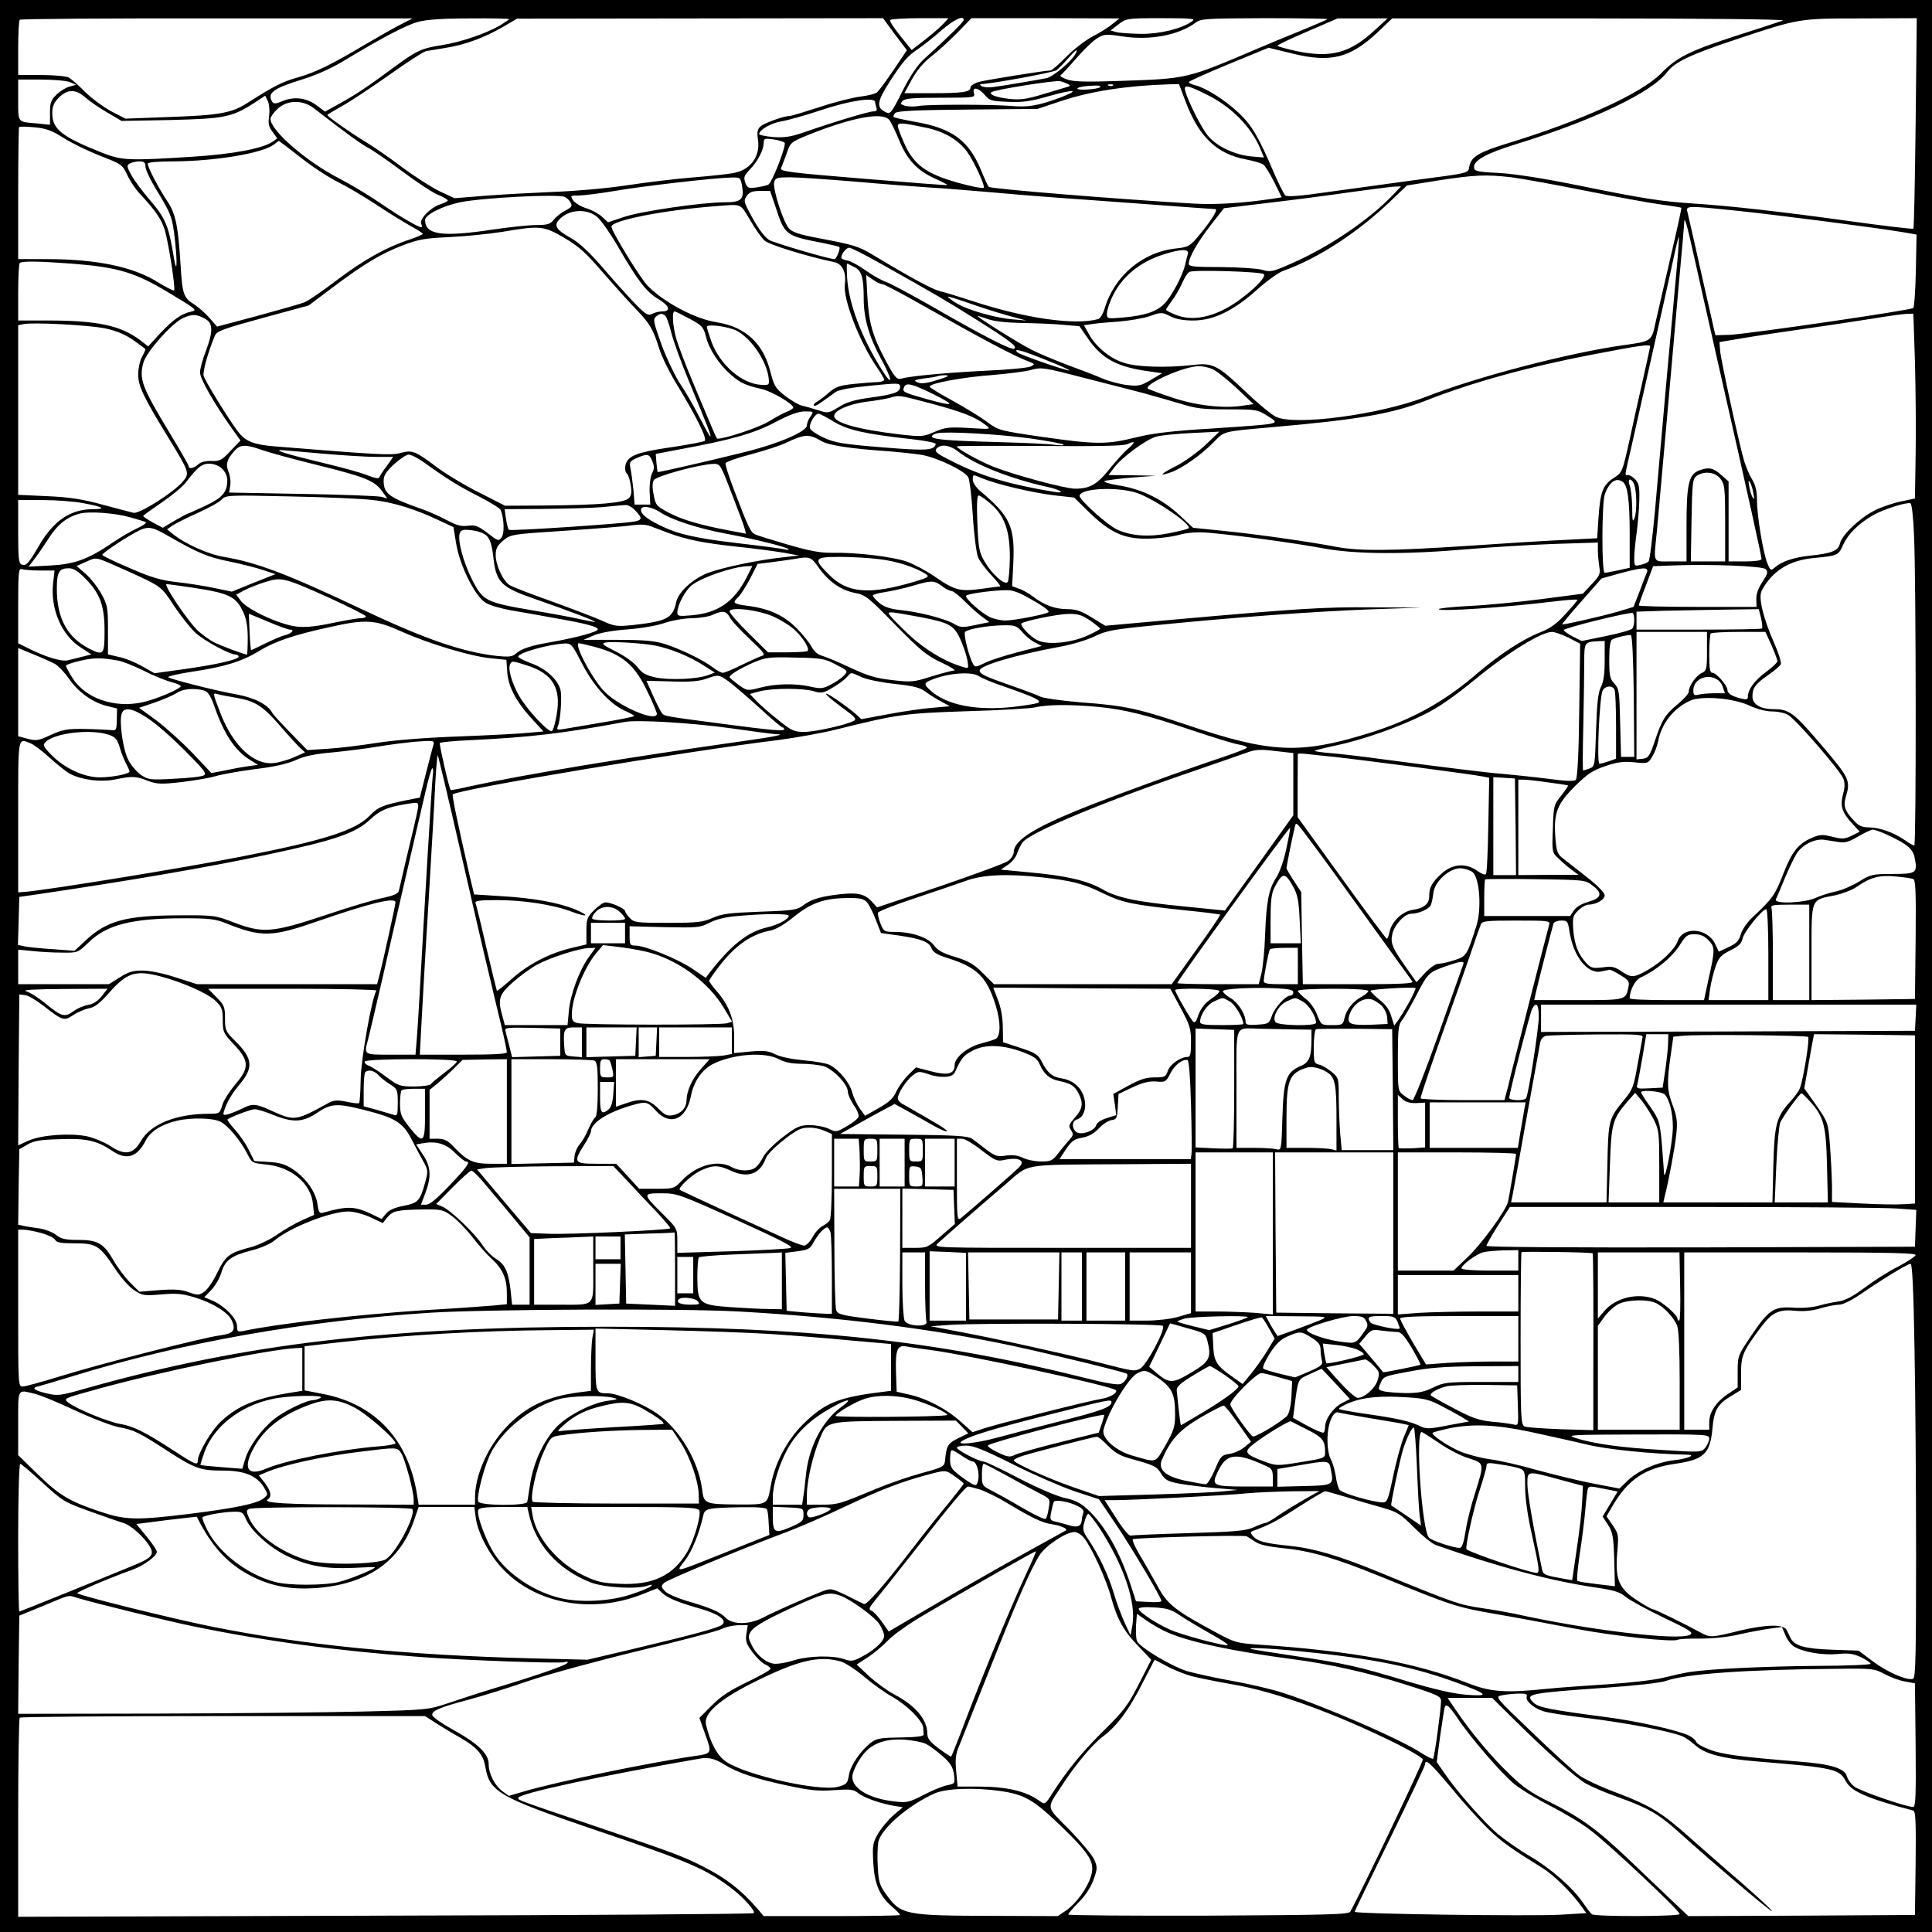 <?xml version="1.0" standalone="no"?>
<!DOCTYPE svg PUBLIC "-//W3C//DTD SVG 20010904//EN"
 "http://www.w3.org/TR/2001/REC-SVG-20010904/DTD/svg10.dtd">
<svg version="1.0" xmlns="http://www.w3.org/2000/svg"
 width="850pt" height="850pt" viewBox="0 0 850 850"
 preserveAspectRatio="xMidYMid meet">
<g transform="translate(0,850) scale(0.1,-0.1)"
fill="#000000" stroke="none">
<path d="M0 4250 l0 -4250 4250 0 4250 0 0 4250 0 4250 -4250 0 -4250 0 0
-4250z m1770 4146 c-25 -12 -95 -52 -157 -88 -154 -92 -226 -127 -304 -149
-66 -18 -106 -39 -219 -111 -71 -46 -124 -55 -352 -63 l-186 -7 -64 33 c-34
19 -86 57 -114 85 -28 28 -60 57 -72 63 -11 6 -66 11 -121 11 l-101 0 0 118
c0 65 3 122 7 125 3 4 394 7 867 6 l861 0 -45 -23z m470 20 c0 -2 -19 -15 -42
-29 -63 -36 -173 -73 -256 -86 -86 -13 -110 -24 -206 -95 -115 -85 -167 -120
-239 -160 l-67 -37 -35 26 c-44 34 -99 42 -150 21 -31 -13 -40 -14 -47 -4 -24
38 4 59 127 97 60 18 132 50 180 79 174 105 282 162 335 176 38 10 109 15 228
15 94 1 172 -1 172 -3z m1697 -67 l53 -70 -59 -87 c-32 -48 -65 -92 -72 -98
-8 -7 -41 -15 -74 -19 -33 -4 -113 -24 -179 -46 -65 -21 -124 -39 -130 -39
-28 0 -116 -32 -131 -47 -13 -12 -15 -26 -10 -59 10 -70 -31 -129 -102 -144
-21 -5 -101 -14 -178 -20 -77 -6 -210 -22 -295 -35 -85 -13 -229 -26 -320 -29
-91 -4 -227 -11 -303 -17 l-137 -11 -65 30 c-35 17 -109 64 -164 105 -54 41
-128 92 -163 113 -65 39 -168 112 -168 118 0 2 30 20 66 40 36 20 128 81 206
136 77 55 150 102 162 105 11 2 52 9 90 15 83 13 171 46 251 93 l60 35 805 1
805 1 52 -71z m212 45 c-13 -14 -50 -46 -81 -70 l-57 -44 -50 62 c-27 34 -48
65 -45 70 3 4 62 8 131 8 l126 0 -24 -26z m91 18 c0 -8 -71 -78 -177 -174 -26
-24 -59 -73 -88 -130 -56 -111 -57 -113 -83 -99 -37 20 -32 46 20 128 60 93
82 118 128 148 19 13 64 48 99 79 58 50 101 71 101 48z m655 -17 c-16 -14 -56
-39 -89 -56 -32 -17 -85 -58 -116 -90 -32 -33 -63 -59 -68 -59 -23 0 -279 -41
-314 -50 -21 -6 -38 -17 -38 -24 0 -21 -33 -26 -168 -26 l-123 0 33 61 c21 38
51 74 83 99 28 21 79 68 115 104 l64 66 326 0 325 -1 -30 -24z m349 11 c-46
-33 -142 -56 -226 -55 -46 1 -94 4 -107 8 l-25 7 35 27 c34 26 36 27 189 27
137 0 152 -2 134 -14z m596 10 c0 -2 -51 -24 -112 -49 -62 -25 -151 -62 -198
-82 -309 -132 -305 -131 -601 -141 -146 -5 -205 -4 -233 6 -21 7 -34 15 -30
19 5 3 36 36 68 73 32 37 73 77 92 89 31 19 39 20 111 9 122 -19 248 5 323 60
23 18 46 19 303 20 152 0 277 -2 277 -4z m208 -49 c-109 -101 -193 -123 -343
-92 -47 10 -85 21 -85 24 0 3 60 32 133 63 l132 57 110 0 110 0 -57 -52z
m1797 43 c-11 -4 -101 -34 -199 -65 -213 -69 -268 -96 -338 -168 -87 -88 -347
-207 -673 -307 -125 -38 -161 -59 -170 -99 -7 -35 13 -30 -260 -66 -104 -14
-268 -37 -364 -50 -116 -17 -178 -22 -186 -15 -6 5 -28 49 -49 97 -69 162 -99
213 -158 268 -60 56 -144 109 -190 120 -16 4 -28 10 -28 14 0 3 79 39 176 79
l175 72 107 -26 c167 -41 253 -19 373 94 l64 61 870 0 c479 0 861 -4 850 -9z
m583 -450 c-3 -253 -7 -463 -10 -466 -3 -3 -136 13 -294 35 -289 40 -510 65
-679 76 -138 9 -219 22 -490 77 -162 33 -289 53 -360 57 -100 5 -110 8 -110
26 0 30 56 61 183 100 343 106 597 227 666 317 34 45 103 78 302 144 279 93
277 93 553 93 l244 1 -5 -460z m-3697 302 c-18 -33 -98 -100 -127 -106 -42 -8
-193 -34 -235 -39 -20 -3 -42 -1 -50 4 -8 5 -9 9 -4 9 49 1 318 51 333 61 10
8 33 31 51 52 36 40 47 47 32 19z m-4424 -123 l28 -12 -29 -8 c-16 -4 -42 -20
-57 -35 -25 -24 -29 -36 -29 -80 l0 -53 -57 6 c-87 7 -83 2 -83 103 l0 90 99
0 c55 0 112 -5 128 -11z m4392 -9 c11 -6 10 -9 -5 -13 -10 -3 -59 -18 -107
-32 -72 -22 -100 -25 -146 -20 -57 6 -90 19 -80 29 10 11 284 54 304 49 11 -3
26 -9 34 -13z m140 -14 c-10 -9 -99 -15 -99 -6 0 5 21 10 48 12 46 3 59 2 51
-6z m58 8 c-3 -3 -12 -4 -19 -1 -8 3 -5 6 6 6 11 1 17 -2 13 -5z m321 -76 c58
-151 136 -225 262 -249 36 -7 71 -17 78 -23 8 -5 29 -40 48 -77 l33 -67 -37
-6 c-135 -20 -250 -27 -347 -22 -340 20 -898 65 -905 74 -4 4 -19 37 -34 74
-54 130 -127 184 -290 212 -49 9 -91 18 -94 21 -3 3 0 11 7 18 9 9 92 13 319
15 l307 3 105 35 c130 43 287 67 471 73 l46 1 31 -82z m87 38 c110 -53 200
-143 241 -243 l15 -36 -58 5 c-71 7 -150 44 -188 90 -27 31 -86 148 -100 196
-9 31 7 29 90 -12z m-973 -3 c21 -26 30 -28 103 -31 65 -3 100 2 183 26 109
31 138 27 47 -7 -96 -36 -142 -44 -218 -37 -91 7 -361 7 -404 0 -18 -4 -45 -3
-59 0 -21 6 -24 9 -14 21 10 12 44 15 167 15 150 0 154 1 148 20 -9 30 19 25
47 -7z m-3956 -12 c18 -16 61 -46 96 -66 l63 -37 215 4 c237 6 269 12 365 73
l52 34 12 -25 c6 -14 8 -42 5 -65 -5 -32 -2 -46 15 -69 l21 -29 -23 -16 c-45
-29 -173 -53 -343 -64 -293 -19 -318 -17 -407 18 -176 70 -217 103 -217 173 0
30 7 46 29 69 38 37 74 38 117 0z m3474 -20 c0 -5 3 -16 6 -25 4 -11 0 -16
-14 -16 -20 0 -185 -50 -307 -93 -56 -19 -83 -23 -132 -20 -35 3 -63 9 -63 13
0 19 54 49 97 56 26 4 105 26 177 50 126 42 236 58 236 35z m-2468 -28 c136
-106 207 -157 237 -173 20 -10 88 -57 151 -104 63 -47 134 -94 157 -103 24
-10 43 -21 43 -25 0 -3 -15 -11 -33 -17 -43 -14 -92 -64 -84 -85 4 -9 4 -16 1
-16 -14 0 -99 50 -179 105 -49 34 -131 83 -181 109 -145 74 -304 212 -304 263
0 8 14 28 31 44 43 40 111 41 161 2z m2530 -50 c8 -10 27 -49 43 -88 35 -87
80 -135 157 -170 33 -15 58 -28 56 -29 -2 -2 -168 11 -371 28 -320 26 -367 32
-361 46 4 8 15 38 25 65 17 49 18 50 99 83 190 76 322 100 352 65z m163 -35
c80 -17 141 -53 180 -106 30 -41 80 -150 73 -158 -7 -6 -109 18 -174 41 -95
34 -140 74 -175 153 -16 35 -29 70 -29 78 0 16 21 14 125 -8z m-3795 -45 c36
-23 108 -58 162 -79 93 -36 97 -39 118 -84 12 -26 36 -62 53 -80 71 -76 97
-114 112 -162 17 -59 48 -258 41 -266 -3 -2 -35 14 -71 36 -107 68 -271 102
-487 102 l-128 0 0 288 c0 159 2 291 4 293 3 3 33 2 68 -1 51 -5 76 -14 128
-47z m3172 -21 c9 -9 -51 -166 -70 -183 -4 -4 -26 -9 -50 -13 -39 -6 -43 -4
-53 20 -8 24 -6 31 20 58 35 37 61 87 61 117 0 20 4 21 41 16 23 -3 46 -10 51
-15z m-2128 -66 c52 -41 126 -89 163 -107 37 -18 113 -63 168 -99 55 -37 124
-79 153 -95 28 -15 52 -31 52 -34 0 -3 -26 -14 -58 -25 -99 -32 -200 -88 -318
-177 -63 -48 -127 -92 -142 -98 -15 -7 -109 -33 -207 -60 l-180 -48 -33 38
c-18 20 -48 47 -68 60 -45 27 -52 45 -59 166 -11 179 -22 233 -59 288 -37 55
-86 148 -86 165 0 6 42 10 113 10 183 1 390 35 442 74 11 9 21 16 22 16 1 0
45 -33 97 -74z m-684 -39 c0 -12 18 -51 39 -87 76 -124 79 -133 91 -239 11
-100 8 -152 -5 -75 -23 143 -37 175 -110 259 -28 33 -63 79 -76 103 -21 37
-22 44 -9 52 8 5 27 10 43 10 21 0 27 -5 27 -23z m6010 -47 c47 -6 195 -33
330 -60 135 -27 283 -54 330 -60 47 -6 86 -13 87 -14 2 -1 -19 -97 -46 -212
-27 -115 -56 -244 -66 -287 -19 -90 -16 -88 -145 -106 -245 -35 -646 -140
-867 -227 -201 -78 -574 -128 -659 -88 -19 9 -79 58 -132 109 -127 120 -145
130 -236 119 -118 -13 -246 -9 -302 10 -62 20 -121 69 -152 124 l-23 41 33 5
c18 3 71 8 118 11 47 4 109 14 138 24 51 18 54 18 90 0 24 -13 58 -19 102 -19
89 0 178 43 282 137 43 38 94 75 115 82 153 54 333 172 480 315 l63 60 137 22
c163 25 210 27 323 14z m-3385 -40 c10 -57 -4 -70 -76 -70 -100 0 -367 -39
-442 -64 l-72 -24 -26 24 c-15 14 -46 31 -70 38 -23 7 -49 23 -57 34 -14 21
-13 22 24 22 22 0 93 9 159 20 120 21 433 57 512 59 41 1 41 0 48 -39z m497
21 c123 -11 270 -22 328 -26 58 -3 175 -13 260 -20 85 -8 223 -19 305 -25 83
-6 269 -19 414 -30 146 -11 271 -20 278 -20 15 0 -23 -59 -84 -130 -28 -32
-39 -38 -88 -43 -147 -15 -272 -120 -315 -264 -7 -24 -20 -45 -29 -47 -101
-28 -320 3 -551 79 -58 19 -123 39 -145 44 -35 9 -124 57 -297 161 -59 36 -87
44 -230 71 -88 16 -121 27 -136 43 -26 28 -73 175 -66 204 6 20 12 22 70 22
35 0 164 -9 286 -19z m2363 -62 c-108 -111 -283 -229 -445 -299 -81 -36 -91
-38 -127 -27 -21 6 -102 11 -180 12 -120 0 -143 2 -143 15 1 29 39 95 97 170
l58 74 200 24 c110 13 272 34 360 47 88 12 173 23 190 24 l29 1 -39 -41z
m-2714 -46 c42 -129 43 -130 214 -163 33 -7 63 -14 67 -16 8 -5 -12 -54 -21
-54 -24 0 -267 72 -287 84 -25 17 -56 61 -92 132 -19 37 -20 43 -6 63 12 16
25 21 59 21 l43 0 23 -67z m-927 41 c9 -4 21 -15 26 -25 9 -15 5 -21 -22 -35
-18 -9 -41 -27 -51 -40 -16 -20 -27 -24 -77 -24 -32 0 -118 -9 -192 -20 -225
-34 -297 -23 -298 42 0 23 77 62 154 78 99 20 425 37 460 24z m816 -102 c22
-38 51 -79 63 -90 19 -18 179 -68 310 -96 33 -8 51 -45 44 -96 -9 -65 64 -253
139 -363 19 -27 34 -53 34 -58 0 -5 -12 -9 -27 -10 -16 0 -63 -4 -105 -8 -66
-7 -82 -13 -112 -39 -19 -17 -43 -35 -53 -40 -10 -6 -15 -13 -12 -16 5 -6 21
5 95 59 14 10 67 20 153 28 125 13 131 12 131 -5 0 -24 -25 -33 -135 -48 -66
-9 -102 -20 -135 -41 -44 -27 -47 -28 -90 -14 -25 8 -56 17 -70 20 -14 2 -47
22 -74 42 -44 34 -50 44 -66 105 -31 127 -110 200 -236 220 -94 14 -230 86
-303 159 -32 31 -161 242 -161 262 0 27 232 73 460 90 117 9 105 14 150 -61z
m4330 42 c161 -16 627 -76 739 -95 l63 -11 -3 -158 c-2 -87 -7 -161 -11 -165
-10 -10 -732 -115 -807 -118 l-64 -2 -58 255 c-31 140 -60 267 -64 283 -9 33
-11 33 205 11z m-5002 -29 c16 -14 58 -73 92 -132 87 -150 124 -197 175 -228
50 -29 59 -55 19 -55 -14 0 -34 -5 -45 -11 -17 -9 -27 -3 -68 38 -26 26 -90
97 -141 156 -65 76 -109 117 -147 139 -73 41 -81 59 -42 92 43 36 115 37 157
1z m4821 -155 c16 -74 69 -306 116 -515 135 -595 185 -823 185 -834 0 -7 -28
-11 -72 -11 l-73 0 0 176 0 176 -33 29 c-34 31 -55 35 -97 19 -45 -17 -55 -61
-55 -240 l0 -160 -70 0 c-81 0 -75 -13 -60 137 5 54 23 256 40 448 17 193 42
473 55 623 14 150 25 277 25 284 0 30 12 -10 39 -132z m-4967 64 c64 -38 96
-66 166 -148 48 -55 113 -128 145 -161 67 -69 80 -92 107 -178 11 -35 43 -101
71 -147 96 -158 142 -252 129 -260 -7 -4 -65 -15 -129 -25 -132 -19 -179 -31
-203 -53 -19 -16 -24 -52 -9 -67 6 -6 13 -28 16 -51 5 -30 3 -45 -9 -56 -20
-21 -133 -30 -367 -32 l-177 -1 -114 58 c-62 31 -147 82 -188 113 -93 70 -106
75 -158 61 -40 -11 -94 -8 -552 29 -86 7 -121 19 -152 52 -29 30 -152 228
-162 258 -5 17 18 102 49 176 9 22 31 30 236 86 l177 48 109 82 c139 104 208
145 306 183 68 26 97 31 206 36 69 3 173 14 231 23 166 28 181 27 272 -26z
m4893 -155 c-8 -85 -28 -307 -45 -494 -16 -187 -39 -436 -49 -554 -11 -117
-23 -217 -28 -221 -4 -5 -20 -12 -35 -15 -27 -7 -28 -6 -28 31 0 22 5 69 10
106 5 37 11 101 12 142 2 61 -1 78 -16 95 -11 12 -25 21 -33 21 -16 0 -18 -18
18 140 121 538 172 765 186 833 9 42 18 76 19 74 2 -2 -3 -73 -11 -158z
m-3502 42 c239 -134 292 -165 416 -243 157 -99 188 -122 173 -132 -12 -7 -126
50 -362 186 -91 52 -181 100 -200 107 -19 6 -60 29 -91 51 -31 22 -66 41 -78
43 -11 2 -23 6 -27 9 -10 10 16 48 32 48 9 0 70 -31 137 -69z m1353 42 c-3
-10 -8 -31 -12 -48 -11 -48 -60 -140 -92 -172 -35 -35 -88 -52 -183 -60 -68
-6 -69 -5 -69 18 0 13 11 47 24 74 42 88 120 152 223 185 77 25 116 26 109 3z
m-4908 -43 c202 -16 276 -38 425 -128 122 -73 127 -77 98 -83 -43 -9 -78 -34
-138 -97 l-51 -56 -36 28 c-85 64 -188 86 -407 86 l-129 0 0 123 c0 68 3 127
7 130 9 9 85 8 231 -3z m3441 -15 c32 -16 41 -46 41 -139 0 -86 23 -167 76
-264 53 -97 54 -130 2 -46 -89 142 -144 289 -151 402 -2 34 -2 62 0 62 2 0 17
-7 32 -15z m1801 -31 c16 -16 -90 -111 -168 -152 -79 -42 -154 -52 -217 -28
-25 10 -45 20 -45 23 0 4 12 21 26 40 14 18 34 53 45 77 10 25 25 47 32 50 22
10 316 1 327 -10z m-1678 -44 c7 0 85 -41 173 -91 265 -150 407 -226 470 -249
28 -11 29 -12 11 -22 -11 -6 -101 -15 -200 -19 -175 -9 -328 -23 -372 -35 -18
-5 -28 6 -67 79 -58 107 -75 169 -81 285 l-5 92 29 -20 c15 -11 34 -20 42 -20z
m548 -137 l85 -23 -60 5 c-81 7 -200 42 -247 71 -21 13 -38 26 -38 29 0 2 39
-10 88 -27 48 -17 125 -42 172 -55z m-1395 -16 c54 -29 60 -36 71 -78 13 -55
58 -123 110 -168 40 -35 63 -46 133 -62 44 -9 141 -66 141 -82 0 -4 -12 -12
-27 -18 -14 -5 -51 -25 -82 -44 -43 -26 -189 -75 -224 -75 -5 0 -10 13 -103
235 -37 87 -73 182 -80 210 -15 55 -18 115 -6 115 4 0 34 -15 67 -33z m-2127
-3 c29 -19 29 -56 -3 -140 -14 -36 -25 -78 -25 -93 0 -27 61 -134 138 -243
l40 -56 -44 -46 c-38 -41 -48 -46 -84 -44 -25 1 -47 -5 -58 -15 -20 -18 -42
-22 -42 -8 0 5 -36 68 -81 142 -125 207 -138 240 -118 314 13 46 121 169 171
194 44 21 65 20 106 -5z m2018 18 c6 -4 18 -37 27 -74 9 -37 44 -134 78 -215
83 -201 100 -243 94 -243 -3 0 -23 37 -46 81 -22 45 -60 111 -85 148 -24 36
-62 116 -84 176 -36 101 -38 111 -23 123 19 14 24 14 39 4z m5499 -204 c3
-117 5 -300 3 -407 l-3 -194 -61 -13 c-34 -7 -85 -24 -115 -39 -66 -33 -146
-109 -154 -146 -7 -32 -36 -44 -135 -54 -68 -7 -123 -26 -152 -52 -17 -15 -19
-14 -32 18 -19 46 -46 210 -46 278 0 39 -6 66 -21 91 -12 19 -27 55 -35 80
-22 74 -102 442 -106 485 l-3 40 95 16 c52 9 183 29 290 44 107 15 242 36 300
45 58 10 119 18 136 19 l32 1 7 -212z m-4075 187 c26 -9 83 -15 149 -16 58 -1
138 -4 178 -8 l72 -6 38 -55 c63 -91 131 -126 277 -145 l49 -7 -49 -29 c-44
-26 -55 -29 -104 -23 -30 3 -80 16 -110 29 -30 13 -100 40 -155 60 -55 21
-125 50 -156 66 -56 28 -249 149 -237 149 3 0 25 -7 48 -15z m-3886 -40 c47
-10 86 -26 122 -51 30 -21 54 -39 54 -41 0 -2 -7 -18 -16 -35 -9 -16 -16 -51
-16 -75 0 -52 23 -99 131 -276 95 -155 96 -159 66 -195 -40 -48 -193 -145
-218 -138 -12 3 -74 19 -137 36 -87 24 -146 33 -242 37 l-128 6 0 373 0 373
23 5 c40 9 290 -4 361 -19z m2777 -10 c65 -34 133 -135 141 -210 3 -29 2 -30
-34 -28 -84 5 -179 87 -217 187 -11 31 -21 62 -21 68 0 14 93 2 131 -17z
m4019 -69 c0 -3 -14 -65 -30 -138 -17 -73 -44 -197 -61 -275 -31 -139 -32
-142 -68 -165 -49 -31 -60 -61 -68 -171 l-6 -95 -136 -7 c-75 -3 -266 -15
-426 -26 -345 -23 -484 -24 -585 -5 -121 23 -345 55 -493 70 l-138 14 -59 55
c-76 71 -166 115 -266 131 -44 7 -72 16 -64 20 8 3 62 10 120 15 l105 8 -104
2 -104 1 25 33 c35 46 141 124 185 136 21 6 92 13 158 16 l120 6 -62 -59 c-34
-32 -91 -73 -128 -92 -70 -35 -80 -48 -24 -28 48 16 136 78 188 132 49 50 38
47 251 66 390 34 533 59 687 119 201 79 447 147 723 200 213 41 260 48 260 37z
m-2655 -61 c61 -24 105 -44 99 -45 -17 0 -217 69 -228 80 -20 20 20 9 129 -35z
m420 -143 c44 -12 118 -33 165 -47 73 -23 103 -26 213 -26 124 0 130 -1 174
-29 57 -37 67 -34 -242 -55 -182 -11 -264 -21 -340 -40 -125 -31 -174 -31
-410 3 -185 27 -191 28 -240 64 -27 21 -96 63 -152 94 -57 31 -103 59 -103 63
0 15 150 42 275 51 72 6 150 16 174 23 42 12 55 10 225 -34 100 -26 217 -56
261 -67z m308 105 c18 -8 66 -46 107 -84 l75 -71 -49 -7 c-83 -13 -204 1 -306
35 -52 17 -100 35 -108 39 -29 16 153 99 221 100 15 1 42 -5 60 -12z m-1163
-31 c0 -3 -26 -12 -57 -21 -39 -12 -63 -14 -77 -7 -18 8 -13 11 29 17 28 3 55
8 60 10 15 5 45 6 45 1z m-64 -80 c102 -51 95 -56 -28 -22 -103 29 -109 32
-101 51 8 24 33 18 129 -29z m-7 -42 c134 -36 194 -59 239 -95 23 -18 22 -18
-75 -12 -88 5 -104 3 -151 -17 -51 -22 -57 -22 -155 -11 -185 22 -287 51 -287
81 0 24 65 52 138 62 42 5 91 13 107 18 43 12 36 13 184 -26z m-533 -56 c-9
-12 -16 -30 -16 -40 0 -26 -124 -80 -270 -116 -143 -36 -384 -91 -387 -89 0 1
-3 20 -5 41 l-3 39 100 19 c233 43 328 70 423 119 66 35 105 49 133 49 39 0
40 0 25 -22z m102 -23 c62 -37 135 -54 342 -77 62 -7 109 -16 107 -22 -9 -28
-39 -30 -236 -14 -172 14 -208 20 -256 42 -30 14 -58 32 -61 41 -7 17 21 65
37 65 6 0 36 -16 67 -35z m866 -74 c76 -11 141 -23 145 -27 3 -4 -14 -4 -39
-1 -25 4 -137 9 -250 12 -226 6 -290 12 -290 25 0 5 10 11 23 14 42 9 272 -4
411 -23z m-919 -12 c30 -18 127 -33 290 -44 50 -4 117 -11 149 -16 69 -12 191
-70 206 -99 6 -11 15 -87 20 -169 5 -83 16 -165 23 -183 8 -18 35 -54 60 -80
25 -27 42 -48 37 -48 -5 0 -43 -5 -85 -11 -92 -12 -114 -7 -205 56 -36 25 -90
53 -120 64 -63 22 -222 41 -325 39 -54 -1 -99 7 -199 36 -72 21 -137 41 -146
46 -18 10 -29 32 -90 193 -23 60 -40 113 -38 119 2 6 52 24 111 39 59 16 129
38 155 51 84 39 100 40 157 7z m1347 -34 c-17 -14 -54 -55 -82 -90 -53 -66
-85 -85 -150 -85 -44 0 -263 59 -358 96 -61 24 -162 80 -162 90 0 3 163 3 363
2 254 -2 369 0 387 8 36 17 37 9 2 -21z m-3806 -6 c32 -11 142 -41 244 -66
206 -51 248 -68 281 -114 l23 -32 -25 7 c-13 4 -170 10 -348 13 l-323 6 5 31
c3 17 -1 45 -8 61 -13 33 -7 54 28 93 25 27 48 28 123 1z m3063 -8 c70 -55
226 -117 384 -152 62 -13 90 -32 35 -23 -199 33 -319 69 -448 134 -68 34 -80
43 -70 56 19 22 59 17 99 -15z m-2809 -6 c91 -8 200 -15 243 -15 l77 0 -29
-41 c-17 -22 -31 -45 -33 -50 -2 -6 -22 -2 -49 9 -24 11 -117 36 -204 57 -142
34 -210 54 -180 55 6 0 84 -7 175 -15z m456 -40 c111 -79 154 -105 241 -149
50 -26 94 -53 96 -60 15 -39 17 -102 4 -120 -13 -18 -16 -17 -62 19 -42 32
-55 36 -87 32 -30 -4 -50 2 -93 25 -30 16 -79 38 -108 48 -143 50 -168 68
-169 121 -1 26 8 41 45 76 25 23 55 43 65 43 11 0 42 -16 68 -35z m1004 6 c9
-23 9 -34 -1 -53 -7 -13 -12 -49 -11 -80 l3 -58 -35 0 -34 0 -5 63 c-4 34 -9
77 -13 95 -6 29 -3 33 27 47 48 20 55 19 69 -14z m-1893 -33 c13 -12 23 -33
23 -49 0 -54 -20 -78 -96 -114 -41 -19 -76 -35 -78 -35 -3 0 -29 -14 -58 -31
l-52 -31 -43 23 c-24 13 -43 26 -43 29 1 3 37 29 81 59 44 30 93 70 107 89 51
67 70 82 103 82 20 0 42 -9 56 -22z m2242 -109 c28 -72 54 -141 57 -154 l6
-23 -74 14 c-127 24 -206 47 -265 78 -55 29 -59 34 -67 79 -7 33 -6 54 1 65
11 18 200 69 260 71 31 1 32 1 82 -130z m4350 65 c19 -25 21 -40 21 -195 l0
-169 -76 0 -75 0 3 181 c3 165 5 182 22 195 33 23 82 18 105 -12z m-3246 1
c63 -26 221 -63 313 -74 l90 -10 65 -64 c92 -89 151 -117 252 -117 44 0 107 7
141 16 44 12 81 14 136 10 125 -11 376 -45 499 -68 143 -27 366 -28 641 -4
102 9 272 19 378 23 l192 6 0 -34 c0 -19 3 -50 6 -71 6 -32 2 -41 -33 -78
l-39 -42 -184 -24 c-102 -13 -245 -27 -317 -30 -73 -4 -133 -10 -133 -14 0
-12 287 7 508 34 56 7 102 10 102 7 0 -3 -24 -32 -53 -63 -39 -43 -67 -63
-113 -81 -74 -29 -174 -94 -274 -179 -150 -129 -293 -207 -485 -266 -297 -91
-426 -85 -791 38 -217 73 -276 86 -469 100 -82 7 -161 18 -175 24 -14 7 -74
30 -135 51 -109 38 -135 50 -135 65 0 22 159 69 355 105 50 9 117 29 150 45
53 26 83 31 265 49 347 35 704 61 945 70 l230 8 -215 1 c-216 2 -324 -5 -876
-54 l-301 -27 -59 36 c-47 29 -70 37 -107 37 -54 0 -102 17 -150 54 -19 14
-47 31 -64 36 l-30 11 5 98 c8 164 -13 210 -147 322 -17 15 -31 36 -31 48 0
25 -2 25 43 6z m2815 -14 c23 -14 32 -80 32 -233 l0 -146 -50 -11 c-28 -6 -55
-11 -60 -11 -14 0 -13 312 1 347 20 53 48 73 77 54z m50 -8 c13 -26 15 -124 3
-153 -8 -20 -10 -11 -10 47 -1 39 -5 83 -11 97 -11 30 4 36 18 9z m526 -43 c5
-23 4 -30 -2 -20 -6 8 -13 31 -16 50 -5 23 -4 30 2 20 6 -8 13 -31 16 -50z
m-2711 1 c79 -28 242 -139 226 -155 -3 -4 -42 -13 -85 -22 -92 -18 -169 -12
-231 17 -43 21 -163 129 -163 147 0 34 166 42 253 13z m-3361 -31 c89 -10 186
-40 293 -91 l60 -28 12 -73 c15 -95 84 -234 130 -260 17 -11 66 -25 110 -33
43 -7 132 -23 198 -35 131 -23 185 -37 185 -49 0 -11 -94 -36 -200 -55 -95
-16 -137 -30 -162 -53 -14 -12 -30 -14 -80 -9 -153 17 -318 74 -597 206 -330
156 -460 205 -606 230 -68 11 -171 57 -225 101 l-25 20 24 17 c14 9 63 34 110
55 47 21 95 47 106 59 20 20 26 20 300 14 154 -3 319 -10 367 -16z m2715 -15
c63 -54 86 -119 86 -238 -1 -55 -5 -103 -10 -108 -14 -14 -68 34 -101 90 -24
41 -27 58 -32 169 -3 83 -2 122 6 122 6 0 29 -16 51 -35z m-3989 1 c86 -16
102 -26 42 -26 -99 0 -174 -50 -238 -160 -46 -79 -57 -91 -76 -84 -14 5 -16
26 -16 145 l0 139 108 0 c59 0 140 -6 180 -14z m8053 -142 c9 -197 10 -1364 1
-1364 -4 0 -24 11 -45 26 -49 33 -110 54 -156 54 -28 0 -44 7 -63 28 -41 43
-49 65 -38 103 23 78 19 84 -119 246 -109 127 -131 143 -196 143 -60 0 -95 21
-95 56 0 38 14 56 69 94 28 19 53 41 56 48 3 8 -10 49 -29 92 -49 111 -71 202
-55 232 46 86 121 133 229 143 105 10 109 12 129 58 22 48 67 93 131 130 45
26 146 58 165 53 6 -1 13 -63 16 -142z m-5626 110 c33 -35 31 -42 -7 -49 -61
-10 -543 -42 -549 -36 -4 3 -9 25 -13 49 l-6 42 172 1 c95 1 211 4 258 8 47 5
93 9 103 9 10 1 29 -10 42 -24z m110 -8 c49 -33 169 -72 295 -95 117 -22 260
-57 269 -67 3 -4 -6 -4 -21 0 -14 3 -104 15 -200 26 -188 22 -266 40 -343 78
-59 29 -85 50 -85 69 0 21 46 15 85 -11z m-2332 -22 c29 -8 59 -17 66 -20 9
-3 -5 -14 -35 -28 -28 -13 -78 -42 -111 -65 -106 -72 -164 -93 -272 -99 l-95
-5 22 29 c13 16 42 58 65 94 42 65 82 96 140 111 42 10 154 2 220 -17z m2371
-70 c80 -29 157 -44 297 -59 79 -8 173 -21 209 -27 l65 -12 -70 -8 c-107 -11
-263 -44 -329 -68 -67 -26 -131 -83 -141 -129 -15 -71 -40 -84 -191 -101 -71
-7 -80 -6 -137 20 -34 15 -134 53 -222 85 -88 31 -171 63 -183 71 -30 20 -62
89 -61 134 0 27 8 41 33 62 33 27 37 28 272 43 132 9 264 19 294 24 40 5 65 4
90 -7 19 -7 53 -20 74 -28z m-2209 -9 c134 -77 178 -96 273 -115 53 -11 121
-28 150 -38 l54 -18 -96 -38 -96 -39 -77 16 c-43 9 -117 21 -165 26 -70 8
-112 20 -208 62 -66 28 -120 54 -120 58 0 7 88 67 145 98 54 30 70 28 140 -12z
m1407 -3 c14 -14 22 -40 28 -89 12 -115 33 -136 180 -187 147 -51 271 -98 268
-102 -2 -1 -30 4 -62 11 -33 8 -130 26 -215 40 -204 35 -216 41 -264 135 -40
80 -65 175 -54 205 6 14 15 17 53 12 27 -3 54 -13 66 -25z m-1582 -154 c152
-69 149 -67 206 -154 30 -45 73 -99 95 -119 39 -35 150 -95 177 -95 6 0 12 -4
12 -9 0 -13 -108 -37 -248 -56 l-122 -17 -55 31 c-30 17 -76 36 -103 41 l-47
11 0 107 c0 100 -2 111 -30 161 -16 29 -47 68 -69 87 l-39 34 43 19 c48 21 34
24 180 -41z m3044 12 c44 -61 97 -97 159 -109 44 -8 58 -19 175 -139 110 -112
137 -135 202 -166 41 -19 67 -35 58 -36 -9 0 -54 -12 -100 -26 -78 -25 -88
-26 -173 -16 -73 8 -108 19 -187 56 -53 25 -109 48 -124 52 -16 4 -33 19 -43
38 -9 17 -38 54 -66 82 -56 57 -122 87 -218 99 -61 8 -67 13 -39 38 10 9 33
46 52 81 l33 65 56 7 c31 4 76 10 101 14 75 13 77 12 114 -40z m263 40 c76 -8
161 -36 207 -66 16 -11 10 -15 -50 -33 -199 -59 -295 -51 -376 30 -71 71 -67
79 45 79 50 0 129 -4 174 -10z m3901 -44 c12 -11 9 -20 -14 -56 -18 -27 -28
-54 -27 -76 l1 -34 -259 0 c-142 0 -259 3 -259 6 0 4 14 44 32 90 l31 83 76 3
c171 7 406 -2 419 -16z m-4483 -36 c-55 -108 -127 -157 -242 -167 -57 -5 -63
-4 -63 13 1 34 37 101 67 122 49 35 176 78 241 81 l22 1 -25 -50z m-3109 30
l64 0 -6 -53 c-14 -114 37 -233 122 -286 l46 -30 -39 -10 c-21 -5 -50 -13 -65
-16 -28 -7 -102 16 -178 55 l-40 20 0 166 c0 147 2 165 16 160 9 -3 45 -6 80
-6z m204 -40 c60 -62 80 -117 80 -224 0 -108 -4 -112 -69 -79 -96 50 -141 134
-141 263 0 73 10 90 53 90 21 0 41 -13 77 -50z m6866 33 c-4 -10 -19 -48 -33
-86 l-26 -67 -66 -20 c-71 -21 -244 -60 -248 -57 -1 2 37 48 85 102 l88 100
79 22 c103 28 129 29 121 6z m-5793 -115 c86 -40 157 -75 157 -80 0 -4 -11 -8
-25 -8 -14 0 -69 -10 -123 -21 -64 -14 -116 -20 -153 -16 -71 6 -216 72 -248
112 l-22 29 38 20 c21 11 62 27 92 36 69 22 81 19 284 -72z m2696 50 c13 -10
30 -18 37 -18 7 0 35 -21 61 -48 26 -26 61 -57 77 -68 l29 -21 -63 -13 c-56
-12 -65 -11 -92 5 -39 23 -155 53 -236 61 -47 5 -72 14 -93 31 -16 14 -29 28
-29 33 0 4 24 11 53 15 28 4 86 17 127 29 80 24 91 23 129 -6z m-3304 -3 c165
-25 194 -39 226 -110 13 -27 19 -64 19 -112 0 -40 -2 -73 -3 -73 -11 0 -118
40 -145 54 -18 9 -48 31 -68 48 -42 37 -158 208 -141 208 7 0 57 -7 112 -15z
m3665 -37 c79 -43 111 -66 102 -72 -17 -10 -151 -36 -189 -36 -19 0 -50 7 -68
15 -37 18 -105 78 -105 93 0 11 163 31 200 24 14 -3 41 -13 60 -24z m-1104
-92 c32 -15 74 -41 92 -59 37 -35 65 -81 55 -91 -4 -3 -44 -6 -90 -6 l-84 0
-84 83 c-47 46 -85 90 -85 97 0 22 128 7 196 -24z m4342 -6 c5 -21 7 -42 4
-45 -3 -3 -128 -5 -279 -5 l-273 0 0 40 0 39 123 4 c67 1 188 4 268 5 l147 2
10 -40z m-4537 4 c7 -15 47 -57 87 -95 60 -56 71 -70 55 -74 -10 -3 -50 -21
-89 -40 -38 -19 -76 -35 -84 -35 -7 0 -27 11 -44 24 -45 34 -143 81 -212 103
-46 14 -92 18 -208 18 l-149 0 44 19 c28 12 82 22 150 27 63 5 131 17 165 29
33 11 85 20 119 20 33 1 74 7 90 15 45 20 60 18 76 -11z m844 0 c122 -24 142
-35 170 -96 13 -29 27 -70 31 -92 6 -37 6 -38 -17 -31 -83 24 -172 78 -248
150 -45 43 -81 81 -81 86 0 9 15 7 145 -17z m3135 -12 c0 -15 -4 -32 -8 -37
-4 -6 -56 -21 -115 -33 l-108 -22 -40 20 c-21 11 -39 24 -39 28 0 9 291 81
303 75 4 -2 7 -16 7 -31z m-6011 -7 c45 -19 89 -35 97 -35 23 0 7 -17 -23 -25
-15 -3 -53 -20 -86 -36 -32 -16 -60 -29 -62 -29 -2 0 -5 36 -7 80 -2 44 -3 80
-3 80 0 0 38 -16 84 -35z m3617 5 c24 -17 44 -33 44 -36 0 -3 -25 -16 -55 -30
-72 -33 -179 -43 -222 -20 -31 15 -77 65 -69 73 11 11 157 41 204 42 44 1 61
-4 98 -29z m-3028 -49 c121 -54 305 -109 391 -117 l69 -7 4 -57 c5 -64 41
-131 116 -211 l43 -47 -68 -6 c-37 -4 -174 -11 -303 -16 -145 -5 -283 -16
-360 -28 -69 -11 -166 -23 -216 -26 l-92 -6 -73 75 c-40 41 -77 81 -81 89 -20
37 -80 67 -158 81 -85 15 -276 63 -299 75 -7 4 40 15 105 25 141 21 219 45
294 91 69 42 150 70 310 105 160 36 200 33 318 -20z m2729 -1 c14 -17 39 -38
56 -46 l30 -16 -104 -27 c-58 -15 -124 -36 -147 -48 -39 -19 -43 -19 -51 -4
-19 34 -43 133 -35 141 13 13 100 28 167 29 53 1 60 -2 84 -29z m2405 -26 l50
-26 -4 -294 c-2 -191 -8 -298 -15 -305 -7 -7 -43 -6 -124 5 -63 8 -150 17
-194 21 -78 6 -238 26 -527 64 -79 11 -180 23 -226 27 -45 3 -81 9 -78 11 2 2
44 13 92 23 116 24 276 80 389 136 64 31 131 78 230 159 139 114 285 204 333
205 12 0 46 -12 74 -26z m608 -59 c0 -80 -2 -86 -23 -96 -25 -11 -57 -57 -57
-82 0 -8 -20 -31 -45 -52 -59 -48 -73 -71 -104 -164 -23 -68 -29 -76 -53 -79
l-28 -3 0 280 0 281 155 0 155 0 0 -85z m284 26 c14 -32 26 -64 26 -70 0 -6
-23 -27 -50 -47 -49 -36 -80 -77 -80 -109 0 -12 -6 -14 -27 -9 -42 10 -63 23
-63 39 0 19 -49 75 -66 75 -11 0 -14 18 -14 83 0 46 3 87 7 90 3 4 59 7 123 7
l117 0 27 -59z m-606 -224 l2 -267 -29 0 -29 0 -4 149 c-3 139 -5 151 -25 173
-20 21 -23 35 -23 106 0 51 4 83 12 88 15 9 70 22 83 20 6 -2 11 -102 13 -269z
m-4301 222 c66 -14 144 -46 203 -83 l55 -35 -29 -11 c-48 -18 -166 -23 -229
-11 -46 10 -62 19 -83 47 -15 19 -55 48 -95 68 -56 28 -65 35 -46 39 29 6 171
-3 224 -14z m4173 -64 c0 -61 -5 -95 -17 -118 -12 -25 -17 -69 -21 -190 -5
-157 -5 -159 -29 -168 -13 -5 -26 -9 -28 -9 -2 0 -2 89 1 198 2 108 4 234 4
279 0 88 1 89 63 92 l27 1 0 -85z m-4500 -13 c50 -98 121 -177 187 -208 23
-10 43 -21 43 -24 0 -3 -64 -16 -143 -29 -78 -13 -155 -26 -171 -29 -26 -4
-28 -2 -21 14 11 27 18 129 11 158 -11 46 -64 94 -127 117 -32 12 -59 25 -59
30 0 17 135 55 205 58 28 1 33 -5 75 -87z m53 73 c125 -33 181 -80 238 -203
22 -45 39 -87 39 -92 0 -41 -178 37 -237 104 -56 64 -129 206 -106 206 5 0 35
-7 66 -15z m-2371 -76 c14 -8 41 -36 60 -63 41 -60 103 -105 165 -121 l48 -12
-1 -49 c-1 -46 -3 -49 -25 -46 -13 1 -64 4 -114 5 -80 1 -97 -2 -151 -26 -55
-26 -65 -27 -103 -17 l-41 11 0 194 0 194 68 -28 c37 -15 79 -34 94 -42z m277
15 c19 -3 69 -23 112 -44 42 -22 98 -44 123 -51 25 -6 44 -15 41 -19 -10 -15
-113 -58 -169 -70 -125 -26 -249 17 -307 107 -16 26 -29 50 -29 54 0 4 28 14
63 22 60 14 93 14 166 1z m3159 -18 c53 -27 54 -28 35 -48 -10 -11 -36 -29
-58 -40 -34 -18 -45 -19 -88 -9 -67 15 -152 14 -221 -4 -58 -15 -58 -15 -97
12 -21 16 -39 31 -39 34 0 11 49 40 109 66 51 21 68 23 181 20 114 -2 130 -5
178 -31z m-1361 -3 c114 -36 153 -99 132 -218 -6 -36 -15 -68 -21 -71 -14 -9
-109 93 -145 156 -32 57 -50 121 -38 139 8 14 9 14 72 -6z m1474 -52 c24 -11
90 -24 147 -30 83 -9 110 -16 135 -35 18 -13 49 -33 69 -43 l37 -20 -77 -7
c-42 -3 -130 -16 -194 -28 l-118 -22 -22 20 c-41 36 -129 97 -134 92 -2 -3 28
-29 67 -58 60 -43 70 -54 56 -61 -32 -18 -171 -49 -219 -49 -44 0 -56 5 -116
54 -37 29 -80 67 -95 83 l-28 30 45 12 c58 14 188 14 236 0 33 -10 42 -9 82
15 25 14 53 35 63 46 22 24 14 24 66 1z m516 4 c12 -8 61 -29 110 -45 134 -47
167 -62 150 -72 -8 -4 -57 -12 -109 -18 -162 -18 -295 8 -365 73 -29 26 -29
32 5 46 72 30 178 38 209 16z m-1101 -23 c21 -16 82 -68 134 -115 52 -48 98
-87 102 -87 4 0 8 -3 8 -8 0 -10 -47 -6 -275 24 -252 33 -251 33 -263 47 -5 6
-23 41 -39 77 l-29 65 110 -3 c80 -3 122 1 151 11 56 20 57 20 101 -11z m4373
-23 l10 -29 -47 0 c-26 0 -57 -3 -69 -6 -19 -5 -23 -2 -23 18 0 69 106 83 129
17z m-475 -15 c3 -9 6 -80 6 -159 l0 -143 -31 -11 c-18 -6 -36 -11 -42 -11
-13 0 0 296 14 322 12 22 45 24 53 2z m-6206 -2 c17 -5 29 -23 46 -72 42 -120
90 -192 154 -232 l37 -23 -50 -7 c-28 -4 -74 -13 -102 -19 l-53 -10 -81 86
c-45 47 -117 112 -159 144 l-78 57 68 23 c38 13 81 32 97 42 28 19 77 23 121
11z m142 -32 c84 -15 115 -35 192 -123 34 -40 73 -82 86 -95 l24 -22 -49 -22
c-26 -11 -66 -23 -88 -25 -88 -10 -179 75 -235 219 -35 91 -35 91 -12 84 9 -3
46 -10 82 -16z m6654 -33 c36 -17 76 -27 103 -27 25 0 57 -7 71 -16 36 -22
230 -246 242 -280 7 -18 7 -39 -1 -66 -14 -53 -6 -80 37 -128 l36 -39 -36 -18
c-31 -15 -42 -15 -85 -4 -42 10 -54 10 -87 -4 -62 -26 -90 -61 -129 -161 -35
-91 -47 -108 -133 -188 -24 -22 -47 -55 -53 -76 -9 -30 -20 -41 -54 -57 l-43
-20 -16 34 c-34 71 -142 79 -165 12 -12 -34 -68 -89 -126 -123 -64 -38 -78
-39 -119 -11 -32 22 -45 25 -85 19 -42 -5 -51 -3 -70 17 -37 39 -53 80 -59
145 -4 57 -2 65 21 88 14 14 35 26 46 26 33 0 71 22 71 41 0 11 -31 43 -77 79
-43 34 -91 71 -106 83 -25 19 -29 30 -34 92 -8 107 7 147 85 225 57 56 78 70
136 90 54 18 81 21 128 16 57 -6 59 -5 77 25 11 17 22 47 26 67 14 78 68 146
140 179 51 23 188 12 259 -20z m-2862 -7 c119 -12 212 -35 416 -104 87 -29
176 -57 200 -61 23 -4 40 -10 37 -15 -2 -4 -49 -22 -102 -40 -167 -55 -522
-185 -643 -235 -200 -82 -280 -135 -280 -185 0 -10 -11 -27 -23 -37 -13 -10
-149 -60 -301 -112 l-277 -93 -24 26 c-30 33 -62 40 -138 32 -87 -10 -130 -23
-163 -49 -26 -20 -43 -23 -189 -28 -134 -5 -168 -9 -209 -27 -43 -19 -67 -22
-197 -22 -140 0 -149 1 -169 22 -11 12 -20 26 -20 30 0 11 -62 38 -86 38 -9 0
-31 -15 -50 -34 -31 -31 -34 -39 -34 -93 l0 -58 -71 -17 c-94 -23 -186 -71
-259 -136 -34 -30 -62 -53 -64 -51 -1 2 -22 87 -46 189 -23 102 -45 191 -48
198 -3 9 20 12 96 12 114 0 246 -20 327 -51 70 -26 83 -19 18 9 -72 30 -184
51 -323 59 l-124 8 -18 75 c-55 240 -80 361 -76 365 21 22 1021 189 1438 240
74 10 189 30 255 47 266 66 297 70 570 79 143 4 278 12 300 17 54 13 159 13
277 2z m-4179 -52 c34 -22 107 -86 161 -141 83 -83 97 -101 83 -108 -9 -6 -67
-12 -129 -15 -107 -6 -115 -5 -148 17 -19 14 -45 43 -56 67 -23 44 -40 166
-29 201 10 33 49 26 118 -21z m2562 -42 c99 -14 189 -26 199 -26 48 0 -3 -11
-169 -34 -475 -67 -943 -144 -1175 -195 -47 -11 -86 -18 -87 -17 -7 6 -51 201
-48 207 3 4 67 10 142 13 261 13 397 29 673 80 55 10 295 -4 465 -28z m-2735
-29 c28 -10 36 -20 46 -53 6 -22 19 -55 28 -72 9 -17 16 -33 16 -36 0 -11 -77
-26 -131 -26 -69 0 -156 40 -214 100 -35 36 -38 42 -24 56 41 40 200 58 279
31z m-346 -37 c14 -5 52 -34 85 -64 33 -30 73 -62 90 -71 54 -27 134 -37 199
-24 74 15 88 15 142 -6 40 -15 57 -16 147 -6 57 7 124 18 150 26 27 8 104 22
173 31 85 10 142 23 179 39 38 18 84 28 165 35 61 6 149 17 196 25 47 8 123
18 169 22 79 6 83 5 78 -13 -3 -10 -18 -67 -33 -126 l-27 -107 -56 -11 c-108
-22 -127 -30 -165 -69 -63 -65 -202 -109 -566 -180 -255 -50 -829 -143 -942
-154 l-38 -3 0 333 c0 361 -3 345 54 323z m5556 -180 l0 -137 -150 -209 -151
-210 -179 18 c-213 21 -296 38 -364 78 -65 36 -158 58 -317 72 l-126 12 31 21
c17 11 36 34 41 51 6 17 17 39 25 49 36 45 362 180 770 319 91 31 187 65 213
74 40 15 61 16 127 8 l80 -9 0 -137z m180 120 c121 -13 611 -77 653 -86 l29
-6 -4 -208 c-2 -115 -6 -212 -11 -216 -4 -4 -20 2 -35 13 -50 37 -109 34 -157
-8 -43 -38 -58 -64 -57 -100 1 -35 -23 -55 -73 -62 -46 -7 -92 -51 -102 -98
-3 -16 -8 -29 -12 -29 -3 1 -93 121 -199 268 l-193 267 0 138 c0 75 1 138 1
140 0 2 12 2 28 1 15 -2 74 -8 132 -14z m-3845 -411 c52 -228 108 -470 125
-539 16 -69 41 -173 55 -231 14 -59 25 -112 25 -118 0 -8 -57 -11 -191 -11
l-192 0 7 133 c4 72 17 312 31 532 13 220 27 458 30 528 4 71 9 127 11 124 2
-2 47 -190 99 -418z m-121 329 c-4 -28 -40 -639 -59 -983 -3 -55 -8 -133 -11
-172 l-6 -73 -109 0 c-121 0 -118 -2 -99 69 5 20 35 146 66 281 30 135 80 349
109 475 29 127 64 276 77 332 13 57 26 103 30 103 4 0 5 -15 2 -32z m4764
-225 l2 -213 -50 0 -50 0 0 216 0 215 48 -3 47 -3 3 -212z m142 195 c47 -6 87
-12 89 -14 1 -1 -12 -21 -30 -44 -33 -41 -34 -45 -37 -146 -4 -103 -4 -104 25
-131 16 -16 42 -38 58 -50 l30 -22 -132 0 -133 -1 0 210 0 210 23 0 c12 0 60
-5 107 -12z m-4970 -104 c0 -9 -9 -50 -19 -92 -10 -43 -29 -120 -41 -172 -12
-52 -23 -102 -26 -111 -3 -11 -25 -20 -67 -29 -34 -6 -149 -40 -255 -76 -234
-78 -276 -81 -404 -32 -81 31 -87 32 -243 31 -232 -1 -314 -23 -409 -111 l-48
-45 -94 7 c-51 3 -107 9 -124 12 l-31 7 3 105 3 106 90 13 c400 59 760 121
1001 173 301 64 388 94 454 156 43 40 77 54 160 67 47 8 50 7 50 -9z m3931
-161 c30 -40 66 -89 81 -110 15 -21 101 -139 190 -263 90 -124 167 -231 172
-238 6 -9 -45 -12 -238 -12 l-244 0 -4 203 -3 202 -32 49 c-18 27 -33 53 -33
57 0 8 25 133 36 178 6 28 4 29 75 -66z m-112 -28 c-10 -50 -30 -105 -44 -126
-33 -51 -43 -102 -49 -249 -2 -69 -10 -146 -16 -172 l-12 -48 -179 0 c-99 0
-179 2 -179 5 0 11 491 687 496 683 1 -2 -6 -44 -17 -93z m2649 60 c84 -39
109 -61 116 -100 13 -66 7 -70 -97 -70 -88 0 -97 -2 -147 -33 -29 -18 -75 -38
-103 -44 -27 -5 -68 -19 -91 -29 -49 -22 -182 -27 -173 -6 3 6 22 50 41 97 20
47 44 96 54 110 27 37 81 62 120 55 17 -3 47 -7 65 -10 24 -4 44 2 82 25 28
16 57 30 65 30 8 0 39 -11 68 -25z m-1829 -162 c31 -26 40 -161 17 -235 -42
-132 -44 -135 -96 -152 -27 -9 -59 -16 -71 -16 -13 0 -37 -17 -59 -40 l-38
-41 -34 48 c-71 100 -81 121 -73 160 7 41 54 93 83 93 33 0 80 21 87 38 4 9 9
33 11 52 4 49 69 110 118 110 18 0 43 -8 55 -17z m-1894 -23 c132 -15 181 -27
270 -71 86 -41 125 -49 359 -74 83 -8 152 -17 154 -19 2 -3 -45 -72 -105 -155
l-108 -151 -391 0 -391 0 -49 49 c-40 40 -63 53 -122 71 -54 16 -77 29 -93 51
-24 34 -97 59 -171 59 -47 0 -50 2 -64 36 -8 20 -13 42 -11 49 3 6 76 35 164
64 87 29 187 63 223 76 74 27 182 32 335 15z m1104 -40 c20 -36 25 -62 29
-147 l5 -103 -67 0 -66 0 0 105 c0 78 4 114 16 138 36 70 47 71 83 7z m2728
33 c11 -4 13 -55 11 -267 l-3 -261 -227 -3 -228 -2 0 209 c0 242 -4 231 103
252 32 7 75 23 95 37 61 42 100 53 171 46 36 -3 71 -8 78 -11z m-1409 -30 c44
-33 38 -54 -21 -71 -29 -8 -53 -23 -63 -38 l-16 -24 -189 0 -189 0 0 78 c0 43
2 81 4 83 2 2 102 3 222 1 216 -3 219 -3 252 -29z m-3194 -72 c9 -10 27 -45
39 -77 l23 -59 80 -11 c100 -15 132 -28 143 -57 6 -16 25 -28 67 -41 131 -41
174 -82 213 -204 24 -75 25 -140 1 -153 -8 -4 -37 -13 -64 -20 -59 -15 -116
-61 -116 -95 0 -39 -30 -47 -105 -27 l-65 17 -34 -33 c-18 -18 -42 -51 -52
-72 -13 -30 -32 -48 -78 -74 l-60 -34 -23 32 c-13 17 -28 50 -34 72 -11 42
-57 98 -99 120 -14 7 -64 16 -113 20 -53 5 -102 15 -125 26 -31 16 -49 18
-109 13 l-73 -7 0 72 c0 79 -24 141 -80 204 -16 19 -30 38 -30 42 0 3 20 33
45 65 69 90 141 140 220 155 26 4 62 25 106 60 77 63 135 83 235 84 57 1 74
-3 88 -18z m-2074 -1 c0 -11 -56 -266 -71 -322 l-10 -38 -396 0 -396 0 -94 30
c-55 18 -115 30 -146 30 -42 0 -63 -6 -100 -30 l-48 -30 -199 0 -200 0 0 76 0
76 63 -6 c34 -4 93 -7 131 -7 68 -1 69 0 115 44 80 79 191 107 420 107 109 0
139 -3 183 -21 160 -64 202 -63 414 11 226 78 334 104 334 80z m6220 -220 l0
-210 -80 0 -80 0 0 194 c0 107 -3 201 -6 210 -5 14 6 16 80 16 l86 0 0 -210z
m-5233 178 c13 -12 23 -25 23 -30 0 -11 -137 -10 -144 0 -3 5 4 19 15 30 26
29 76 29 106 0z m5053 -188 l0 -200 -131 0 -132 0 7 51 c4 28 15 71 24 97 14
40 25 51 65 71 37 18 49 30 54 53 6 28 86 128 104 128 5 0 9 -87 9 -200z
m-4310 171 c0 -15 -47 -40 -95 -51 -84 -19 -158 -77 -252 -198 l-18 -24 -62
42 c-65 43 -206 100 -248 100 -23 0 -25 4 -25 43 l0 42 153 -4 c144 -3 157 -2
198 19 28 15 72 26 124 30 120 11 225 11 225 1z m3346 -38 c-9 -31 -158 -617
-168 -658 -5 -22 -13 -57 -19 -77 l-10 -38 -184 0 c-102 0 -185 4 -185 8 0 10
51 160 125 367 26 72 66 186 90 255 23 69 46 133 50 143 6 15 24 17 157 17
137 0 149 -1 144 -17z m89 -30 c16 -109 79 -190 139 -177 17 3 34 7 38 8 3 0
25 -10 47 -24 38 -23 41 -28 35 -55 -12 -55 -11 -55 -220 -55 l-194 0 6 28 c8
38 74 294 79 310 3 6 18 12 34 12 27 0 29 -3 36 -47z m-4155 -8 l0 -45 -75 0
-75 0 0 45 0 45 75 0 75 0 0 -45z m4765 -30 c31 -30 31 -44 3 -167 l-21 -98
-164 0 c-89 0 -163 3 -163 8 0 35 24 80 47 91 68 31 137 88 170 138 30 48 37
53 69 53 24 0 43 -8 59 -25z m-4676 -51 c136 -31 277 -132 346 -249 l36 -60
-23 -7 c-31 -8 -627 -8 -658 1 -21 6 -25 13 -24 43 2 71 54 199 105 262 l32
38 61 -7 c34 -4 90 -13 125 -21z m-248 -24 c-42 -58 -81 -163 -88 -236 l-6
-64 -138 0 -138 0 -10 38 c-22 76 -16 96 45 150 30 27 78 62 107 78 57 31 187
73 230 73 l27 1 -29 -40z m3119 -40 l0 -80 -75 0 c-55 0 -75 3 -75 13 0 20 21
131 27 140 2 4 31 7 64 7 l59 0 0 -80z m728 8 c-3 -7 -51 -145 -108 -305 -58
-164 -109 -293 -115 -293 -7 0 -24 9 -39 21 -26 20 -26 21 -26 163 0 124 2
147 18 167 11 13 40 65 66 115 48 93 53 98 136 126 58 20 73 21 68 6z m-5734
-53 c99 -26 209 -75 244 -108 28 -27 32 -37 32 -85 0 -52 3 -58 50 -108 67
-71 68 -102 5 -175 -25 -30 -51 -70 -57 -91 -11 -37 -13 -38 -57 -38 -145 0
-258 -45 -301 -120 -34 -59 -71 -65 -136 -21 -25 16 -71 35 -102 42 -76 15
-198 6 -256 -19 l-46 -21 2 332 3 332 25 -3 c13 -1 49 -22 80 -46 86 -67 92
-69 132 -42 19 13 50 26 69 30 26 4 48 22 88 67 79 90 117 102 225 74z m4490
-139 c41 -76 46 -91 46 -150 0 -53 -3 -66 -15 -66 -31 0 -77 -32 -87 -61 -9
-27 -14 -29 -59 -29 -37 0 -64 -9 -114 -36 l-67 -37 7 -47 6 -46 -41 -13 c-26
-8 -44 -20 -47 -31 -7 -26 -68 -46 -88 -30 -21 17 -19 48 3 55 30 9 44 50 32
95 -13 47 -49 78 -101 86 -41 7 -62 25 -87 76 -15 28 -28 37 -93 58 l-76 25
-1 65 c0 41 -8 86 -21 120 -12 30 -21 55 -21 55 0 0 175 -1 389 -3 l390 -2 45
-84z m496 68 c0 -8 -6 -14 -13 -14 -21 0 -70 -54 -82 -91 -11 -32 -15 -34 -63
-37 -43 -3 -52 0 -52 13 0 33 -33 85 -66 104 -19 11 -34 25 -34 30 0 11 124
18 237 13 55 -3 73 -7 73 -18z m511 -41 c-18 -32 -40 -68 -49 -81 l-18 -24
-13 41 c-7 27 -25 52 -51 72 -22 18 -40 36 -40 40 0 7 187 18 198 12 2 -1 -10
-28 -27 -60z m-5753 25 c-17 -22 -37 -35 -60 -39 -18 -3 -48 -15 -65 -28 -38
-28 -52 -24 -123 34 -30 25 -68 49 -85 54 -20 6 34 9 164 10 l194 1 -25 -32z
m1208 24 c-20 -32 -67 -296 -69 -387 -1 -57 -4 -106 -7 -108 -3 -3 -28 0 -55
6 -40 8 -56 7 -77 -4 -149 -82 -151 -82 -255 -35 -65 30 -83 32 -125 10 -18
-9 -45 -20 -60 -25 -27 -7 -28 -6 -22 14 12 38 32 72 68 116 63 75 58 115 -20
192 -41 41 -44 46 -44 98 0 50 -3 59 -37 93 l-37 38 373 0 c205 0 370 -4 367
-8z m3708 -1 c3 -5 -11 -20 -32 -33 -34 -23 -52 -47 -66 -91 -3 -10 -10 -16
-15 -13 -10 6 -81 130 -81 140 0 10 188 7 194 -3z m656 -1 c0 -5 -13 -16 -29
-25 -37 -19 -68 -57 -76 -95 -6 -28 -10 -30 -54 -30 -48 0 -48 0 -66 45 -10
27 -31 56 -51 71 -19 15 -34 30 -34 35 0 5 70 9 155 9 94 0 155 -4 155 -10z
m-611 -45 c23 -11 61 -74 61 -100 0 -3 -43 -5 -95 -5 -79 0 -95 3 -95 15 0 31
32 77 63 90 40 18 33 18 66 0z m322 -1 c27 -14 59 -65 59 -94 0 -15 -165 -13
-178 3 -17 20 13 76 50 92 41 18 34 18 69 -1z m347 -18 c12 -12 24 -35 25 -52
l2 -29 -65 -3 c-94 -4 -114 2 -105 36 12 50 60 86 100 75 11 -3 30 -15 43 -27z
m692 -49 c0 -51 -45 -342 -56 -359 -8 -12 -74 -10 -74 2 0 20 91 373 101 392
18 33 29 19 29 -35z m1658 -4 l-3 -58 -822 -3 -823 -2 0 60 0 60 825 0 826 0
-3 -57z m-5963 -108 l0 -60 -106 -3 -106 -3 -12 48 c-7 26 -14 56 -17 66 -5
16 3 17 118 15 l123 -3 0 -60z m95 -1 l0 -65 -37 3 c-38 3 -38 3 -41 52 -4 66
1 76 43 76 l35 0 0 -66z m238 4 l-3 -63 -107 -3 -108 -3 0 66 0 65 110 0 111
0 -3 -62z m90 0 l-3 -63 -37 -3 -38 -3 0 65 0 66 40 0 41 0 -3 -62z m332 3 l0
-58 -37 -7 c-21 -3 -93 -6 -160 -6 l-123 0 0 65 0 65 160 0 160 0 0 -59z
m2210 -211 c0 -142 -3 -260 -7 -262 -5 -2 -43 -2 -85 0 l-78 4 0 261 0 262 85
-3 85 -3 0 -259z m263 261 l77 -1 0 -37 c0 -85 -9 -107 -50 -124 -61 -27 -73
-60 -78 -227 -4 -141 -5 -144 -26 -138 -11 3 -56 6 -98 6 l-78 0 0 259 c0 296
-12 267 105 265 39 -1 105 -2 148 -3z m435 -265 l2 -266 -113 0 -114 0 -7 77
c-3 42 -6 113 -6 159 0 80 -1 83 -31 108 -17 14 -41 29 -55 32 -23 6 -24 10
-24 79 0 40 5 75 10 77 6 2 83 2 173 2 l162 -2 3 -266z m1098 227 c-2 -10 -12
-64 -22 -120 -16 -92 -21 -107 -57 -150 -69 -84 -71 -90 -75 -280 l-4 -173
-210 0 -210 0 6 28 c3 15 31 167 61 337 31 171 58 322 61 337 3 17 13 28 27
31 12 2 113 5 225 6 189 1 203 0 198 -16z m113 -20 c0 -21 -6 -74 -12 -118
l-12 -80 -58 -3 c-53 -3 -58 -1 -54 15 3 10 13 64 23 121 l17 102 49 0 48 0
-1 -37z m616 25 c8 -7 -21 -186 -36 -225 -4 -12 -24 -40 -44 -61 -60 -67 -68
-98 -73 -279 l-4 -163 -240 0 -240 0 6 26 c18 70 45 216 51 274 6 54 3 75 -15
125 -26 68 -27 100 -10 220 l12 84 41 4 c70 7 545 2 552 -5z m470 -363 l0
-370 -50 -3 c-27 -2 -110 -1 -182 3 l-133 7 0 77 c-1 42 -5 120 -9 174 -8 97
-8 99 -60 174 l-53 75 12 67 c6 36 16 90 21 119 l10 52 222 -2 222 -3 0 -370z
m-3922 295 c47 -18 62 -29 72 -54 18 -42 44 -64 86 -72 49 -10 67 -21 84 -54
22 -43 19 -68 -16 -107 -27 -31 -29 -37 -17 -55 12 -18 11 -24 -12 -48 -14
-16 -35 -42 -48 -59 -21 -27 -30 -31 -71 -31 -26 0 -62 7 -80 16 -23 11 -45
14 -75 10 -37 -6 -47 -3 -86 26 -23 18 -52 40 -63 48 -17 12 -71 16 -301 18
l-280 3 75 42 c41 23 95 53 120 66 l45 24 55 -30 c30 -16 80 -45 112 -63 32
-18 60 -30 63 -27 3 3 -21 20 -53 38 -32 19 -71 42 -88 51 -16 10 -40 23 -52
30 -13 6 -23 18 -23 26 0 21 37 79 66 101 23 18 28 19 69 5 51 -18 105 -15
115 6 30 66 39 77 80 98 55 29 134 26 223 -8z m-1076 -30 c26 -14 57 -20 98
-20 33 0 76 -5 97 -10 42 -12 108 -80 108 -112 0 -12 12 -39 26 -60 15 -20 24
-44 21 -52 -3 -8 -26 -27 -52 -41 -44 -26 -46 -27 -79 -11 -19 9 -56 16 -83
16 -44 0 -57 -6 -119 -53 -38 -29 -77 -68 -86 -87 -10 -19 -25 -41 -35 -47
-22 -17 -72 -16 -103 2 -61 35 -157 9 -221 -60 -33 -34 -35 -35 -110 -35 l-77
0 -50 55 -51 55 -85 0 c-101 0 -105 6 -56 83 17 26 30 53 30 60 1 36 69 81
169 111 74 22 79 21 117 -21 63 -69 134 -38 154 66 12 62 47 113 93 138 88 46
231 57 294 23z m-1417 -10 c0 -5 -24 -27 -54 -49 -30 -23 -57 -45 -61 -51 -3
-5 -36 -10 -73 -10 -63 0 -70 3 -121 41 -29 22 -64 45 -78 50 -13 5 -21 13
-18 19 8 13 405 14 405 0z m220 -220 l0 -230 -71 0 c-78 0 -105 13 -165 77
-25 26 -40 33 -68 33 l-36 0 0 108 0 107 37 30 c20 17 52 46 72 66 l36 36 98
2 97 1 0 -230z m384 224 c13 -5 16 -26 16 -124 0 -75 -4 -121 -11 -126 -6 -3
-20 -27 -31 -53 -10 -25 -28 -55 -38 -66 -10 -11 -20 -33 -22 -50 l-3 -30
-137 -3 -138 -3 0 231 0 230 174 0 c96 0 181 -3 190 -6z m69 -1 c3 -5 8 -23
12 -40 6 -32 5 -33 -24 -33 -29 0 -31 2 -31 40 0 33 3 40 19 40 11 0 22 -3 24
-7z m398 -39 c-38 -44 -60 -94 -61 -139 -1 -30 -24 -54 -58 -61 -26 -5 -36 -1
-67 30 -40 41 -75 46 -144 21 l-41 -14 0 104 0 105 206 0 206 0 -41 -46z
m2159 -155 c3 -107 4 -204 2 -216 l-3 -23 -289 0 -289 0 29 44 c25 37 37 45
72 51 28 5 51 18 72 40 17 19 42 35 56 37 23 3 25 8 28 59 l3 56 61 29 c45 21
72 28 104 26 41 -4 44 -2 63 35 18 37 54 65 76 59 6 -2 12 -80 15 -197z m598
144 c36 -22 42 -53 42 -205 l0 -140 -22 6 c-13 3 -62 6 -110 6 l-88 0 0 130
c0 169 12 199 90 223 20 7 60 -2 88 -20z m-4173 -13 c10 -12 34 -30 52 -41 31
-20 33 -23 33 -81 0 -53 -2 -59 -17 -53 -10 3 -44 13 -75 22 l-58 16 0 72 c0
39 3 75 7 78 13 13 40 7 58 -13z m1033 -85 c-3 -39 -10 -59 -24 -69 -28 -21
-34 -11 -34 60 l0 64 31 0 31 0 -4 -55z m-828 -85 c0 -130 -7 -136 -69 -59
-36 46 -41 58 -41 104 0 28 3 55 7 58 3 4 28 7 55 7 l48 0 0 -110z m5454 85
c21 -22 36 -81 36 -145 -1 -67 -37 -253 -39 -200 -1 19 -6 79 -10 133 -9 93
-12 102 -50 157 -23 32 -41 61 -41 64 0 13 89 5 104 -9z m-49 -109 c24 -47 25
-59 25 -208 l0 -158 -112 0 -111 0 6 165 c6 181 12 202 74 275 l37 42 28 -33
c15 -19 39 -56 53 -83z m685 82 c64 -70 74 -107 78 -285 l4 -163 -117 0 -117
0 7 163 c4 89 12 173 17 187 9 24 86 130 94 130 3 0 18 -15 34 -32z m-1729
-11 l39 2 0 -99 0 -98 -56 -4 c-31 -1 -58 -1 -60 1 -2 2 -4 56 -4 119 l0 115
21 -19 c13 -12 33 -18 60 -17z m475 -29 c-3 -18 -10 -63 -17 -100 l-11 -68
-194 0 -194 0 0 100 0 100 211 0 211 0 -6 -32z m-5101 -2 c136 -34 169 -56
207 -131 14 -27 36 -69 49 -92 22 -39 23 -44 11 -90 -24 -87 -31 -95 -96 -108
-41 -8 -65 -19 -78 -35 l-19 -23 -43 21 c-76 36 -108 37 -217 6 -13 -3 -18 5
-22 37 -7 54 -50 115 -107 154 -35 23 -58 30 -108 33 l-63 4 -25 50 c-13 27
-41 67 -61 89 -20 22 -34 41 -32 44 11 10 103 45 120 45 11 0 47 -11 81 -25
86 -35 131 -33 193 9 61 42 90 43 210 12z m-635 -51 c34 -17 89 -84 118 -141
20 -40 22 -41 81 -47 112 -10 200 -84 208 -175 l5 -47 -54 -24 c-29 -13 -78
-41 -109 -63 -31 -22 -83 -46 -115 -55 -94 -24 -111 -37 -147 -110 -17 -37
-43 -75 -57 -85 -24 -17 -29 -18 -70 -3 -33 12 -64 14 -131 9 l-86 -7 -41 41
c-23 23 -55 66 -72 96 -43 75 -69 91 -155 91 -57 0 -76 4 -98 22 -15 12 -47
24 -70 28 -23 3 -54 8 -70 11 l-27 6 2 166 3 166 35 20 c28 17 57 22 142 24
118 5 165 -6 233 -52 62 -42 109 -27 146 46 20 40 69 71 136 87 62 15 161 13
193 -4z m2655 -39 l35 -15 0 -183 c0 -101 -4 -189 -9 -196 -4 -8 -19 -19 -32
-26 -13 -6 -33 -28 -44 -49 -11 -20 -28 -37 -37 -37 -9 0 -52 16 -95 36 -43
20 -161 74 -262 120 -102 47 -187 87 -190 89 -9 10 54 68 94 86 52 24 76 24
132 -2 74 -34 128 -14 153 57 10 26 105 107 149 126 27 11 70 9 106 -6z m157
-93 c1 -32 2 -79 0 -105 l-3 -48 -55 0 -54 0 0 105 0 105 54 0 54 0 4 -57z
m78 7 c0 -49 -1 -50 -30 -50 -29 0 -30 1 -30 50 0 49 1 50 30 50 29 0 30 -1
30 -50z m120 -55 l0 -105 -55 0 -55 0 0 105 0 105 55 0 55 0 0 -105z m80 55
c0 -49 -1 -50 -30 -50 -29 0 -30 1 -30 50 0 49 1 50 30 50 29 0 30 -1 30 -50z
m140 -55 l0 -105 -65 0 -65 0 0 105 0 105 65 0 65 0 0 -105z m119 54 c56 -43
68 -49 95 -43 66 15 101 -1 69 -32 -20 -21 -228 -201 -255 -223 -17 -13 -18
-3 -18 168 l0 181 23 0 c12 0 51 -23 86 -51z m-2318 -10 c22 -22 44 -39 49
-39 22 0 7 -22 -71 -104 -56 -59 -88 -86 -104 -86 l-23 0 19 50 c28 73 25 119
-11 171 l-29 44 27 5 c60 11 103 -1 143 -41z m3599 -355 l0 -357 -77 7 c-42 3
-118 6 -170 6 l-93 0 0 350 0 350 170 0 170 0 0 -356z m530 1 l0 -355 -257 2
-258 3 -3 353 -2 352 260 0 260 0 0 -355z m540 348 c0 -10 -29 -180 -35 -209
-8 -38 -118 -189 -179 -246 l-61 -58 -122 0 -123 0 0 260 0 260 260 0 c143 0
260 -3 260 -7z m-1430 -228 l0 -185 -567 0 c-554 0 -567 0 -548 19 35 32 197
174 296 258 113 97 63 88 522 91 l297 2 0 -185z m-2483 113 c32 -35 90 -96
128 -136 37 -39 66 -74 64 -76 -7 -8 -451 -28 -534 -24 l-79 3 -119 140 -118
140 38 6 c21 3 156 7 299 8 l262 1 59 -62z m1103 17 c0 -43 -1 -45 -30 -45
-29 0 -30 2 -30 45 0 43 1 45 30 45 29 0 30 -2 30 -45z m198 -2 c3 -42 2 -43
-27 -43 -30 0 -31 1 -31 46 0 44 1 45 28 42 24 -3 27 -7 30 -45z m-1939 -15
c20 -23 75 -89 124 -147 l87 -105 0 -148 0 -148 -39 0 -38 0 -6 58 c-9 84 -24
119 -64 143 -19 12 -45 38 -58 58 -31 50 -142 157 -178 172 l-28 12 73 74 c40
40 77 73 82 73 5 0 25 -19 45 -42z m1841 -328 c-1 -159 -4 -291 -8 -294 -4 -2
-65 4 -136 13 -111 14 -130 19 -137 36 -4 11 -8 136 -8 278 l-1 257 145 0 146
0 -1 -290z m238 210 l3 -75 -60 -52 c-57 -50 -62 -53 -115 -53 l-56 0 0 130 0
131 113 -3 112 -3 3 -75z m-958 -57 c202 -92 255 -119 237 -124 -13 -3 -130
-10 -260 -14 l-237 -7 0 53 c0 53 -2 56 -60 114 -94 93 -94 95 -10 95 69 0 77
-3 330 -117z m5108 50 l83 -6 -3 -81 -3 -81 -942 -3 c-580 -1 -943 1 -943 7 0
5 23 46 51 90 l52 81 811 0 c446 0 848 -3 894 -7z m-6360 -33 c22 -16 63 -57
89 -91 26 -34 65 -78 87 -98 48 -44 66 -86 66 -150 l0 -49 -62 -6 c-35 -3
-175 -13 -313 -21 -286 -19 -630 -58 -786 -91 -23 -4 -26 -2 -26 21 0 33 -51
86 -104 111 l-40 17 31 32 c17 18 37 52 44 76 16 55 44 75 134 98 42 11 85 30
103 46 68 56 244 125 321 125 25 0 66 -11 97 -25 l55 -26 20 25 c24 29 42 33
157 35 81 1 89 -1 127 -29z m1666 -72 c3 -13 6 -98 6 -190 l0 -168 -23 0 c-13
0 -58 3 -100 6 l-76 7 -3 128 -3 127 53 7 c47 6 56 11 70 37 20 36 48 68 61
68 5 0 11 -10 15 -22z m-3475 -2 c30 -8 58 -21 63 -30 7 -13 26 -16 87 -16 94
0 109 -9 177 -111 25 -39 63 -82 84 -95 36 -24 44 -25 118 -19 67 6 92 4 149
-13 84 -26 148 -67 164 -104 17 -42 6 -55 -53 -63 -76 -10 -526 -125 -700
-179 -81 -25 -157 -46 -168 -46 -20 0 -20 5 -20 345 l0 345 23 0 c12 0 47 -6
76 -14z m2791 -158 l0 -163 -107 5 -108 5 -3 152 -3 152 108 4 c60 1 109 4
111 5 1 1 2 -71 2 -160z m-360 -2 c0 -169 13 -156 -152 -156 l-108 0 0 145 0
144 83 4 c45 1 103 4 130 5 l47 2 0 -144z m120 94 l0 -50 -55 0 -55 0 0 50 0
50 55 0 55 0 0 -50z m1520 -171 l0 -149 -80 0 -80 0 0 153 0 152 80 -3 80 -4
0 -149z m2430 116 l0 -45 -125 0 c-73 0 -125 4 -125 10 0 15 67 64 97 71 16 4
56 7 91 8 l62 1 0 -45z m327 31 c3 -2 4 -235 3 -545 l0 -233 -142 4 c-79 3
-151 8 -160 12 -17 8 -18 36 -18 385 0 208 2 380 4 382 4 4 309 0 313 -5z
m-3567 -121 l0 -125 -57 1 c-32 0 -107 4 -166 8 -141 10 -148 16 -149 130 0
45 3 85 7 89 3 4 73 10 153 13 81 3 162 6 180 7 l32 2 0 -125z m630 -19 c0
-79 3 -151 6 -160 10 -26 -82 -22 -96 3 -5 11 -10 83 -10 160 l0 141 50 0 50
0 0 -144z m588 -3 l-3 -148 -195 0 -195 0 -3 148 -3 147 201 0 201 0 -3 -147z
m102 -3 l0 -150 -45 0 -45 0 0 150 0 150 45 0 45 0 0 -150z m190 0 l0 -150
-85 0 -85 0 0 150 0 150 85 0 85 0 0 -150z m290 16 l0 -133 -58 -17 c-32 -9
-93 -16 -135 -16 l-77 0 0 150 0 150 135 0 135 0 0 -134z m2152 -16 c2 -83 0
-150 -4 -150 -5 0 -8 4 -8 9 0 16 -69 76 -102 87 -74 27 -168 5 -218 -52 l-30
-35 0 146 0 145 179 0 180 0 3 -150z m1036 138 c-3 -7 -38 -30 -78 -51 -41
-20 -106 -62 -146 -92 -52 -39 -85 -56 -116 -61 -24 -3 -64 -12 -89 -19 -26
-7 -73 -11 -110 -8 -85 6 -108 -10 -184 -123 -59 -87 -60 -90 -60 -159 l0 -69
-43 -29 c-52 -35 -82 -80 -82 -124 l0 -33 -55 0 -55 0 0 390 0 390 511 0 c404
0 510 -3 507 -12z m-5378 -88 l0 -80 -35 0 -35 0 0 80 0 80 35 0 35 0 0 -80z
m-322 -37 l-3 -88 -52 -3 -53 -3 0 90 0 91 55 0 56 0 -3 -87z m5695 -280 c4
-203 7 -612 7 -911 0 -443 -2 -544 -13 -548 -25 -9 -112 28 -176 76 l-64 48
-116 4 c-120 4 -166 17 -183 51 -4 9 -12 25 -17 35 -13 27 -87 26 -207 -2
-124 -31 -130 -31 -169 -10 -75 41 -204 104 -213 104 -5 0 -36 17 -69 39 -81
52 -97 92 -88 208 7 80 6 85 -20 123 l-27 39 25 43 c69 119 144 169 277 188
126 18 154 44 164 154 7 81 22 108 82 144 l44 27 0 73 c0 79 8 97 92 209 46
60 77 74 150 66 34 -3 72 0 107 11 30 9 67 16 82 16 17 0 55 19 96 47 93 64
206 133 219 133 7 0 13 -113 17 -367z m-1743 237 l0 -80 -173 0 c-96 0 -215
-3 -265 -6 l-92 -7 0 87 0 86 265 0 265 0 0 -80z m-3610 -35 c11 -13 6 -15
-33 -15 -44 0 -64 10 -50 24 12 12 71 6 83 -9z m4218 -9 c36 -19 78 -65 91
-99 7 -17 11 -116 11 -243 l0 -214 -180 0 -180 0 0 228 0 229 29 40 c15 21 44
47 62 56 42 20 131 22 167 3z m-4037 -36 c446 -25 847 -75 1204 -151 163 -35
496 -116 503 -123 8 -9 -6 -34 -25 -44 -13 -7 -62 1 -173 29 -651 163 -1204
222 -2090 222 -961 0 -1589 -74 -2284 -269 -122 -35 -131 -36 -182 -24 -58 14
-68 25 -31 32 12 3 76 22 142 42 480 149 1030 246 1584 281 254 15 1102 19
1352 5z m2239 -25 c0 -2 -38 -16 -85 -31 l-85 -26 -70 17 c-38 9 -70 19 -70
21 0 2 15 8 33 13 32 9 277 15 277 6z m93 -49 l25 -45 -34 -56 c-19 -31 -51
-76 -71 -100 l-36 -44 -41 29 c-72 50 -85 69 -88 135 l-3 60 105 36 c58 20
108 35 112 33 3 -2 18 -24 31 -48z m228 37 c-19 -8 -69 -27 -112 -43 l-78 -28
-14 21 c-8 12 -19 32 -26 45 l-12 22 138 -1 c131 -1 136 -1 104 -16z m199 -4
c9 -16 8 -25 -4 -42 -43 -61 -39 -59 -114 -49 -67 10 -142 37 -142 51 0 14
156 60 202 61 38 0 50 -4 58 -21z m139 -5 c6 -15 10 -28 9 -29 -9 -8 -122 16
-129 27 -16 24 -9 28 49 28 54 0 60 -2 71 -26z m531 -74 l0 -100 -107 0 c-60
0 -151 -3 -204 -6 l-95 -7 -57 95 c-31 53 -57 101 -57 107 0 8 75 11 260 11
l260 0 0 -100z m-1564 57 c14 -14 -73 -176 -101 -189 -27 -12 -26 -12 -190 30
-114 30 -458 106 -605 133 l-125 24 80 6 c115 9 932 6 941 -4z m196 -66 c19
-73 10 -92 -70 -139 -81 -49 -97 -50 -152 -4 l-34 29 46 95 46 96 78 -22 c73
-20 78 -23 86 -55z m-1922 30 c91 -6 247 -18 348 -28 l182 -16 0 -103 0 -103
-47 -6 c-186 -23 -245 -48 -339 -140 -72 -71 -127 -175 -144 -277 -14 -79 -13
-78 -150 -77 -138 1 -144 4 -151 67 -16 125 -100 266 -201 335 -58 40 -172 87
-213 87 -54 0 -55 2 -55 149 l0 136 302 -7 c167 -4 377 -11 468 -17z m-784
-18 c-3 -21 -6 -82 -6 -135 l0 -97 -47 -6 c-145 -18 -238 -62 -325 -153 -81
-85 -138 -212 -138 -309 l0 -33 -124 0 -124 0 -7 43 c-38 243 -183 399 -413
444 l-82 16 0 97 0 97 148 17 c297 33 629 52 936 54 l189 2 -7 -37z m3540 27
c18 0 32 -15 65 -70 23 -39 40 -72 38 -74 -4 -4 -164 -36 -164 -33 0 1 -24 30
-53 64 l-52 61 27 32 c25 30 30 32 71 26 25 -3 55 -6 68 -6z m-376 -25 c31
-19 40 -32 40 -53 0 -15 3 -36 6 -48 5 -18 -4 -25 -56 -48 l-62 -26 -67 16
c-36 9 -69 19 -73 23 -5 4 8 33 28 65 27 43 48 63 78 76 54 24 60 24 106 -5z
m198 -51 c17 -7 32 -17 32 -22 0 -8 -160 -46 -165 -39 -1 1 -5 21 -9 44 l-6
42 57 -6 c32 -3 73 -12 91 -19z m-1870 -4 c166 -22 791 -157 811 -176 11 -10
-24 -32 -62 -38 -57 -9 -460 -111 -520 -131 l-48 -16 -52 46 c-62 56 -147 101
-225 119 l-57 13 -3 87 c-3 99 6 120 47 112 14 -3 63 -10 109 -16z m-2768 -85
l0 -94 -37 -6 c-163 -25 -243 -57 -319 -127 -43 -39 -104 -142 -104 -175 0
-22 -14 -15 -109 47 -118 77 -175 106 -231 115 -51 8 -193 66 -229 94 -23 18
-23 18 125 59 277 77 755 175 877 181 l27 1 0 -95z m4714 16 c26 -27 27 -32
16 -66 -11 -34 -58 -75 -86 -75 -12 0 -52 37 -103 95 l-35 40 80 16 c43 9 84
17 90 18 5 1 23 -12 38 -28z m-653 -42 c32 -23 59 -45 58 -48 -1 -13 -71 -64
-159 -116 -50 -30 -92 -55 -94 -55 -2 0 -6 30 -10 68 -4 37 -8 76 -9 86 -1 14
17 31 68 62 39 24 74 44 78 44 5 0 35 -19 68 -41z m1289 6 l0 -35 -162 0
c-153 0 -166 -2 -213 -25 -40 -19 -65 -24 -120 -24 -38 1 -82 4 -97 8 -25 6
-26 8 -14 36 12 29 17 31 127 51 88 17 155 22 297 23 l182 1 0 -35z m-776
-128 c-38 -20 -74 -70 -74 -104 0 -12 -3 -24 -7 -26 -5 -2 -36 11 -71 30 l-63
35 6 47 c17 129 13 120 68 146 l52 23 62 -66 62 -67 -35 -18z m-829 124 c81
-52 95 -78 95 -174 0 -53 -5 -70 -42 -135 -47 -81 -35 -78 -146 -46 -72 20
-136 77 -127 113 19 79 109 229 150 250 29 14 37 13 70 -8z m550 -10 l60 -17
-3 -64 c-1 -35 -9 -74 -17 -86 -13 -20 -133 -94 -152 -94 -10 1 -94 118 -100
140 -5 19 115 140 137 139 8 0 42 -8 75 -18z m1053 -125 c3 -88 3 -88 -20 -83
-13 3 -54 9 -93 12 -57 6 -88 16 -165 57 -52 27 -99 54 -104 58 -9 9 25 30 69
41 17 4 93 7 170 6 l140 -2 3 -89z m-6529 53 c25 -5 106 -39 181 -74 75 -35
162 -68 193 -74 67 -12 87 -22 215 -105 119 -77 144 -86 244 -86 93 0 147 -22
179 -73 19 -32 19 -32 -1 -49 -28 -23 -124 -43 -323 -68 -237 -29 -285 -28
-395 9 -137 46 -179 71 -275 164 l-87 85 0 141 c0 155 -4 147 69 130z m1261
-19 c-8 -5 -23 -10 -32 -10 -30 0 -130 -49 -174 -85 -56 -46 -109 -120 -125
-174 l-13 -43 -90 7 c-50 4 -92 8 -94 10 -1 1 7 27 18 58 42 112 157 202 298
232 70 16 234 19 212 5z m1285 1 c27 -6 26 -8 -22 -14 -73 -10 -184 -69 -230
-121 -54 -61 -93 -146 -109 -235 -7 -42 -13 -82 -14 -88 0 -19 -209 -18 -216
1 -8 20 23 143 51 204 50 108 187 218 310 248 54 13 181 16 230 5z m1318 -7
c63 -16 170 -65 152 -70 -32 -8 -494 -11 -489 -3 10 17 88 62 129 75 56 18
136 17 208 -2z m2322 -26 c33 -17 75 -40 94 -51 l34 -21 -93 -17 c-79 -16 -96
-16 -119 -5 -39 20 -94 34 -211 51 -58 8 -116 18 -130 21 -24 5 -24 6 -5 17
60 34 140 47 255 41 102 -5 122 -9 175 -36z m-4776 -10 c54 -28 181 -139 181
-158 0 -4 -37 -11 -82 -14 -168 -14 -401 -61 -486 -97 -85 -37 -106 3 -52 97
47 83 126 142 245 185 75 27 122 24 194 -13z m2144 3 c-86 -62 -146 -178 -158
-307 -3 -32 -8 -74 -11 -91 l-5 -33 -64 0 -65 0 0 33 c0 54 29 148 66 214 39
70 101 129 189 178 73 42 103 46 48 6z m1187 20 c0 -21 -44 -38 -219 -82 -102
-26 -229 -59 -280 -73 -99 -27 -194 -36 -157 -15 40 24 140 54 381 115 266 67
275 69 275 55z m-2063 -28 c60 -34 98 -61 92 -67 -2 -2 -101 -9 -219 -15 -118
-7 -224 -15 -235 -17 -15 -4 -11 4 15 26 46 42 98 68 168 84 87 22 123 19 179
-11z m2622 -68 l55 -78 -28 -23 c-15 -13 -44 -27 -65 -30 -37 -6 -41 -10 -66
-70 -15 -35 -33 -64 -40 -64 -8 0 -47 7 -87 15 -90 19 -125 49 -106 93 39 89
75 129 169 185 52 30 98 54 103 53 6 -1 35 -38 65 -81z m576 26 c72 -12 140
-23 151 -26 l22 -5 -23 -56 c-12 -30 -33 -107 -46 -170 -21 -102 -26 -114 -45
-114 -40 0 -179 40 -190 55 -6 8 -14 35 -17 60 -4 25 -13 59 -22 75 -17 33
-20 109 -5 159 9 33 27 54 40 46 3 -1 64 -12 135 -24z m-1178 -26 l-13 -38
-170 -42 c-93 -23 -181 -48 -197 -55 -24 -12 -33 -11 -77 10 -28 13 -47 27
-43 31 14 14 501 142 511 134 1 -1 -4 -19 -11 -40z m-614 -13 l27 -28 -45 -22
c-45 -22 -51 -33 -57 -96 -3 -28 -7 -31 -103 -57 -55 -15 -145 -46 -200 -69
-163 -68 -167 -69 -237 -70 l-68 0 0 43 c0 62 26 173 56 245 34 81 22 79 360
81 l240 1 27 -28z m1519 -12 c67 -34 78 -47 78 -100 0 -25 -3 -26 -108 -43
-105 -17 -108 -16 -162 4 -83 31 -89 41 -46 75 46 37 157 104 165 101 3 -2 36
-18 73 -37z m983 -10 c77 -17 187 -41 245 -55 89 -22 288 -42 443 -45 42 0 2
-18 -56 -24 -77 -9 -159 -45 -207 -91 l-35 -34 -120 23 c-66 13 -176 40 -245
59 -69 20 -161 41 -205 47 -44 6 -105 23 -135 36 -56 25 -125 73 -117 80 2 3
33 11 68 19 105 22 208 18 364 -15z m-501 -157 c4 -98 9 -195 13 -217 l5 -38
-63 43 c-35 24 -66 45 -68 46 -4 2 36 192 51 243 15 49 39 100 48 100 4 0 10
-80 14 -177z m-3241 113 c42 -63 80 -172 81 -231 l1 -40 -362 0 c-199 0 -365
4 -369 8 -14 14 16 150 48 219 29 64 32 67 72 73 86 13 226 22 357 24 l136 1
36 -54z m3339 -5 c40 -28 99 -58 131 -67 68 -22 68 -21 27 -152 -17 -52 -36
-127 -42 -168 -8 -52 -16 -74 -26 -74 -27 0 -122 31 -135 45 -31 30 -61 465
-32 465 2 0 37 -22 77 -49z m1188 20 c0 -10 -8 -28 -17 -40 -18 -21 -21 -21
-193 -10 -178 10 -299 27 -380 53 -41 13 -17 14 273 15 304 1 317 0 317 -18z
m-2646 -31 c28 -29 54 -45 95 -56 111 -31 120 -35 140 -68 18 -28 29 -34 83
-44 35 -6 106 -15 158 -19 l95 -8 -60 -6 c-33 -4 -170 -10 -305 -14 l-245 -7
-119 41 c-111 39 -256 105 -256 116 0 3 12 10 28 16 26 11 317 86 337 88 6 1
28 -17 49 -39z m-420 -81 c89 -45 211 -98 271 -119 l110 -36 75 -111 c71 -105
200 -323 200 -337 0 -4 -25 -6 -56 -4 l-56 3 -23 70 c-47 147 -116 268 -193
337 -29 27 -56 39 -99 48 -34 8 -115 42 -200 86 -78 41 -148 74 -156 74 -20 0
-117 50 -117 61 0 5 19 9 41 9 32 0 79 -19 203 -81z m-2689 48 c17 -26 55
-167 55 -204 l0 -23 -282 1 c-282 0 -385 7 -360 22 19 12 14 37 -13 73 l-26
33 33 14 c81 34 252 71 428 92 147 18 148 18 165 -8z m2467 -12 c20 -14 42
-25 48 -25 16 0 30 -47 24 -80 -6 -26 -9 -28 -28 -18 -11 6 -38 24 -58 40 -32
25 -38 35 -38 69 0 21 3 39 8 39 4 0 24 -11 44 -25z m1341 -46 c23 -10 27 -18
27 -51 l0 -38 -117 0 c-145 0 -153 4 -128 59 39 88 80 94 218 30z m282 -13
c14 -70 13 -71 -118 -74 l-117 -3 0 39 0 39 88 15 c137 24 140 24 147 -16z
m832 3 c21 -8 23 -14 23 -83 0 -47 11 -126 30 -209 32 -144 35 -167 21 -167
-31 0 -290 88 -309 104 -7 7 32 183 58 260 16 50 30 97 30 106 0 15 7 16 62 7
34 -5 72 -13 85 -18z m-6499 -63 c87 -80 96 -85 204 -124 62 -22 129 -46 150
-52 47 -14 131 -102 126 -132 -2 -17 -19 -29 -68 -50 -118 -49 -510 -208 -515
-208 -3 0 -5 146 -5 325 0 179 4 325 9 325 4 0 49 -38 99 -84z m4247 29 c55
-31 119 -65 143 -77 42 -22 43 -23 36 -63 -3 -22 -9 -43 -13 -47 -4 -5 -49 17
-101 47 -52 31 -114 65 -137 77 -42 21 -43 24 -43 70 0 26 3 48 8 48 4 0 52
-25 107 -55z m-233 -1 c21 -15 38 -29 38 -31 0 -3 -27 -37 -59 -77 -33 -39
-112 -138 -176 -221 -116 -151 -193 -238 -204 -232 -3 1 -37 18 -75 37 -69 33
-70 33 -110 18 -69 -27 -208 -88 -257 -114 -64 -33 -137 -33 -168 0 -24 25
-64 42 -177 75 -39 12 -79 30 -89 41 -17 19 -17 22 -3 36 12 13 330 145 513
214 84 31 184 75 307 133 129 61 224 98 332 127 91 24 84 24 128 -6z m2658
-13 l104 -28 -2 -49 c-3 -67 -10 -130 -29 -257 l-16 -109 -36 6 c-84 15 -91
18 -96 39 -38 181 -65 337 -65 377 0 60 -3 60 140 21z m-2549 -44 c24 -8 78
-34 119 -59 108 -65 153 -87 198 -94 40 -6 70 -20 62 -27 -3 -2 -79 -44 -170
-94 -91 -50 -265 -149 -388 -221 l-222 -130 -30 43 c-16 23 -37 45 -46 49 -13
5 -11 12 15 44 17 20 91 113 164 206 164 210 236 296 246 296 4 0 28 -6 52
-13z m2751 2 l55 -11 -33 -55 -33 -55 24 -37 c20 -32 24 -50 27 -153 l3 -117
-40 5 c-22 2 -58 7 -79 10 -22 2 -42 7 -46 9 -4 2 1 55 10 117 10 62 21 151
25 198 4 47 9 88 12 93 6 9 9 9 75 -4z m-1320 -44 c-35 -20 -86 -51 -114 -70
-27 -19 -54 -35 -60 -35 -5 0 -28 -8 -51 -19 -36 -16 -79 -20 -286 -26 -134
-4 -249 -9 -256 -11 -7 -3 -34 29 -63 75 l-52 81 45 0 c76 0 495 21 580 30 44
4 134 8 200 9 l120 1 -63 -35z m173 11 c44 -14 116 -35 160 -47 74 -21 85 -28
146 -89 37 -37 79 -71 95 -77 272 -96 506 -158 702 -187 84 -12 109 -20 135
-42 17 -14 92 -55 167 -91 116 -55 132 -66 116 -75 -49 -28 -453 21 -771 92
-24 5 -89 17 -145 25 -101 15 -121 22 -445 155 -184 76 -295 108 -401 119
-110 11 -143 20 -163 45 -11 13 -10 17 5 22 61 22 97 40 164 83 82 53 142 89
150 90 3 1 41 -10 85 -23z m-1172 -43 c19 -9 27 -20 23 -29 -3 -9 -6 -21 -6
-27 -1 -30 -17 -39 -51 -29 -19 6 -47 13 -63 17 -26 6 -28 8 -21 43 4 20 9 41
12 45 7 11 69 0 106 -20z m-2929 -12 c17 -27 -70 -191 -116 -221 -37 -23 -270
-27 -343 -5 -118 34 -229 114 -260 188 -12 28 -12 33 3 39 25 10 710 9 716 -1z
m279 -36 c7 -63 56 -160 114 -222 145 -159 397 -206 621 -116 l64 25 21 -20
c25 -23 70 -42 173 -71 78 -23 114 -50 91 -69 -16 -14 -132 -45 -397 -108
l-195 -46 -245 6 c-555 14 -1008 59 -1410 140 -178 36 -590 138 -590 147 0 6
137 65 243 103 51 19 107 60 107 79 0 7 -20 37 -45 67 l-45 55 132 17 c73 9
133 15 134 15 66 -134 141 -213 248 -265 83 -41 168 -56 274 -49 230 17 375
118 436 305 l18 52 123 0 122 0 6 -45z m233 18 c29 -137 128 -248 273 -305 60
-23 202 -31 251 -14 17 6 22 5 15 -2 -5 -6 -46 -23 -90 -37 -89 -30 -220 -37
-309 -16 -115 27 -233 106 -290 194 -38 57 -80 172 -72 193 4 11 31 14 110 14
l106 0 6 -27z m751 11 c8 -22 -23 -129 -53 -181 -62 -105 -152 -148 -298 -141
-77 3 -101 9 -159 37 -113 54 -208 167 -224 265 l-6 36 367 0 c326 0 367 -2
373 -16z m298 4 c3 -7 6 -35 7 -62 l3 -49 -183 -73 c-245 -98 -230 -94 -189
-40 31 40 64 121 81 198 7 32 18 34 169 37 78 1 109 -2 112 -11z m160 -23 c0
-26 -6 -32 -58 -54 -68 -29 -77 -24 -77 47 l0 43 68 -3 c67 -3 67 -3 67 -33z
m119 28 c9 -9 -82 -45 -95 -38 -15 10 -10 33 9 38 28 8 78 8 86 0z m-2573 -44
c21 -52 106 -129 183 -165 92 -44 168 -57 289 -52 53 3 97 4 97 3 0 -8 -114
-54 -159 -65 -66 -16 -222 -16 -280 0 -121 32 -243 124 -296 223 -16 31 -27
58 -24 62 9 8 88 23 135 24 38 1 43 -2 55 -30z m3756 -41 c107 -165 163 -328
145 -429 l-8 -44 -26 56 c-14 30 -36 89 -48 130 -24 81 -67 170 -111 235 -25
37 -27 45 -18 78 5 20 13 36 17 36 4 0 26 -28 49 -62z m-67 -45 c34 -44 97
-181 118 -259 27 -98 55 -149 121 -217 l56 -59 -54 -106 c-48 -94 -67 -119
-151 -202 -96 -94 -164 -177 -229 -278 -32 -51 -34 -52 -55 -37 -61 45 -146
65 -276 65 l-87 0 -6 66 c-5 53 -3 76 13 113 10 25 67 168 126 316 117 297
188 461 227 522 27 43 116 102 154 103 12 0 31 -12 43 -27z m751 -15 c17 -13
56 -22 122 -29 124 -12 229 -43 431 -125 313 -128 335 -135 501 -164 88 -15
244 -44 347 -64 177 -34 440 -62 460 -50 5 3 50 6 100 5 55 0 124 7 172 19 45
10 105 21 134 25 l52 7 15 -36 c8 -20 25 -42 38 -50 38 -24 126 -39 191 -33
49 5 69 2 104 -14 23 -12 42 -24 42 -29 0 -4 -107 -9 -237 -9 -224 -2 -468
-13 -558 -27 -22 -3 -72 -14 -112 -24 -41 -11 -147 -23 -250 -30 -98 -6 -218
-15 -268 -20 -180 -19 -248 -14 -347 25 -228 90 -508 142 -928 170 -88 6 -101
10 -180 53 -184 99 -214 123 -260 209 -24 43 -58 104 -78 136 -19 32 -31 61
-28 65 8 7 485 20 501 13 6 -3 21 -13 36 -23z m-1007 -144 c-60 -128 -174
-403 -259 -624 -36 -96 -68 -176 -70 -178 -1 -2 -26 14 -54 35 -39 29 -51 44
-51 65 0 63 -53 125 -147 174 -30 16 -79 52 -110 80 l-54 51 48 31 c26 17 66
50 89 74 22 24 94 75 159 113 195 115 490 283 493 280 1 -1 -18 -46 -44 -101z
m-817 -94 c48 -18 148 -91 171 -124 12 -18 22 -42 22 -53 0 -24 -44 -64 -102
-94 -35 -18 -44 -19 -76 -8 -49 17 -155 14 -217 -5 -27 -9 -64 -16 -82 -16
-38 0 -84 36 -107 85 -15 31 -15 37 -2 58 16 24 81 60 231 127 96 42 117 46
162 30z m-3357 -10 c80 -24 394 -101 510 -125 322 -66 634 -108 1000 -135 203
-15 606 -29 633 -23 15 4 19 2 12 -4 -11 -12 -148 -59 -315 -109 -63 -19 -155
-49 -205 -66 -90 -30 -91 -31 -380 -38 -159 -4 -566 -8 -903 -9 l-612 -1 2
216 3 216 105 43 c123 51 107 48 150 35z m4850 -76 c25 -17 85 -53 133 -80 49
-27 84 -50 78 -52 -13 -4 -153 32 -230 59 -59 20 -161 85 -161 101 0 6 27 9
68 6 55 -3 75 -9 112 -34z m-53 -76 c95 -42 287 -83 553 -118 156 -20 333 -60
493 -111 142 -45 157 -52 157 -73 0 -34 -29 -249 -35 -254 -2 -2 -26 9 -52 26
-99 64 -428 206 -608 264 -49 16 -151 40 -225 53 -74 13 -163 33 -198 43 -72
23 -210 106 -220 133 -4 10 -5 40 -4 68 l4 51 44 -31 c25 -17 65 -40 91 -51z
m-1853 -5 c-5 -32 -1 -45 26 -81 17 -23 42 -48 55 -54 14 -6 25 -15 25 -20 0
-5 -46 -31 -102 -58 -77 -37 -117 -63 -157 -104 l-54 -54 26 -73 c30 -82 29
-84 -42 -94 -203 -29 -615 -115 -754 -156 l-68 -20 -28 20 c-34 25 -61 77 -61
120 0 45 -48 91 -155 150 -49 27 -91 56 -93 65 -4 19 33 35 163 69 55 15 173
51 261 82 89 30 310 90 492 134 182 44 343 86 359 95 15 8 47 15 71 16 l42 0
-6 -37z m2437 -78 c322 -32 500 -68 699 -142 129 -48 134 -57 30 -49 -59 5
-141 24 -265 61 -211 64 -269 77 -499 111 -94 14 -175 27 -181 29 -24 8 73 4
216 -10z m-2021 -45 c19 -6 64 -35 100 -65 36 -31 93 -72 127 -91 64 -36 132
-104 135 -136 0 -10 1 -23 2 -29 1 -8 -33 -12 -101 -13 -86 -1 -106 -4 -130
-22 -45 -34 -91 -100 -98 -143 -6 -37 -10 -42 -48 -52 -81 -22 -402 50 -492
110 -39 26 -70 83 -89 164 -11 47 57 108 199 180 203 102 296 125 395 97z
m1545 -65 c33 -8 112 -24 175 -35 191 -32 458 -129 733 -266 59 -30 107 -59
107 -65 0 -15 -271 -583 -319 -669 -7 -13 -89 -15 -625 -18 -339 -1 -616 1
-616 5 0 5 21 28 45 53 28 27 53 65 65 97 18 50 19 57 5 90 -8 20 -58 79 -109
132 -106 107 -103 90 -37 191 58 91 140 189 182 219 61 45 115 116 174 233
l55 106 53 -28 c29 -16 79 -36 112 -45z m3048 9 c27 -14 67 -29 90 -32 l42 -8
3 -272 c2 -223 0 -272 -11 -272 -30 0 -236 71 -259 90 -14 11 -28 30 -32 44
-9 36 -69 55 -214 66 -248 20 -335 31 -389 52 -30 11 -57 26 -60 34 -3 8 -17
21 -32 28 -43 22 -227 64 -361 81 -258 34 -302 43 -324 65 -38 38 -19 41 321
65 128 9 239 21 263 30 87 31 354 50 755 53 154 2 162 1 208 -24z m-1576 -98
c-7 -18 29 -50 71 -64 19 -7 111 -21 205 -32 162 -20 351 -56 407 -78 14 -6
40 -23 58 -40 44 -39 118 -59 277 -72 332 -27 357 -33 385 -85 24 -46 91 -76
298 -131 10 -3 12 -54 10 -231 l-3 -228 -499 -3 -498 -2 -77 73 c-42 40 -126
120 -187 178 -135 129 -208 182 -344 250 -82 40 -121 67 -178 123 -80 76 -168
182 -233 277 l-40 59 98 0 98 0 100 -99 c144 -142 264 -249 311 -277 23 -13
84 -40 136 -58 137 -49 184 -76 268 -151 156 -141 411 -357 416 -353 2 3 -58
58 -133 124 -76 65 -179 156 -230 201 -121 108 -173 140 -321 196 -68 25 -142
60 -165 77 -23 17 -116 101 -206 188 -161 154 -164 157 -135 163 16 4 49 7 73
8 33 1 42 -2 38 -13z m-304 -96 c59 -88 191 -240 247 -287 30 -25 103 -69 161
-98 58 -30 138 -77 176 -107 78 -58 393 -354 393 -369 0 -11 -370 -12 -386 -1
-6 4 -24 28 -41 53 -46 66 -138 147 -231 202 -45 26 -109 71 -142 98 -60 51
-181 188 -238 272 l-31 45 15 113 c9 63 18 120 20 127 6 19 20 7 57 -48z
m-4490 -24 c28 -18 75 -46 102 -61 73 -42 101 -74 110 -126 18 -112 58 -135
475 -277 428 -144 500 -176 615 -265 50 -39 100 -96 91 -104 -4 -4 -733 -9
-1621 -11 l-1615 -5 0 435 c0 239 3 438 7 441 3 4 406 7 895 7 l888 0 53 -34z
m2154 -90 c15 -8 47 -32 71 -53 34 -30 44 -47 49 -79 5 -40 5 -41 -28 -48 -19
-3 -65 -22 -104 -42 -63 -33 -76 -36 -125 -30 -112 11 -190 56 -190 108 0 27
34 89 63 116 40 38 94 53 169 48 36 -3 79 -11 95 -20z m-889 -90 c56 -35 137
-62 273 -91 102 -22 139 -26 207 -21 73 5 87 4 108 -13 27 -21 95 -45 158 -56
l38 -6 -41 -35 c-23 -20 -53 -56 -67 -80 -24 -41 -26 -52 -22 -127 5 -95 27
-147 82 -195 20 -17 36 -34 36 -37 0 -3 -135 -5 -300 -5 l-300 0 -27 32 c-73
84 -140 136 -240 186 -87 45 -131 61 -473 177 -352 119 -340 115 -340 125 0
19 377 100 800 173 37 7 67 -1 108 -27z m3198 -103 c53 -65 127 -146 163 -181
61 -58 98 -84 238 -171 50 -31 129 -109 172 -170 l20 -28 -116 -7 c-124 -7
-903 3 -903 13 0 3 70 147 155 321 85 174 155 322 155 328 0 27 23 6 116 -105z
m-1982 -13 c105 -16 143 -38 264 -154 129 -125 150 -160 132 -220 -16 -53 -64
-119 -109 -151 l-37 -25 -280 1 c-397 1 -410 4 -477 97 -27 38 -32 54 -35 118
-3 41 -1 90 2 109 11 58 131 162 246 214 51 23 175 28 294 11z"/>
</g>
</svg>
